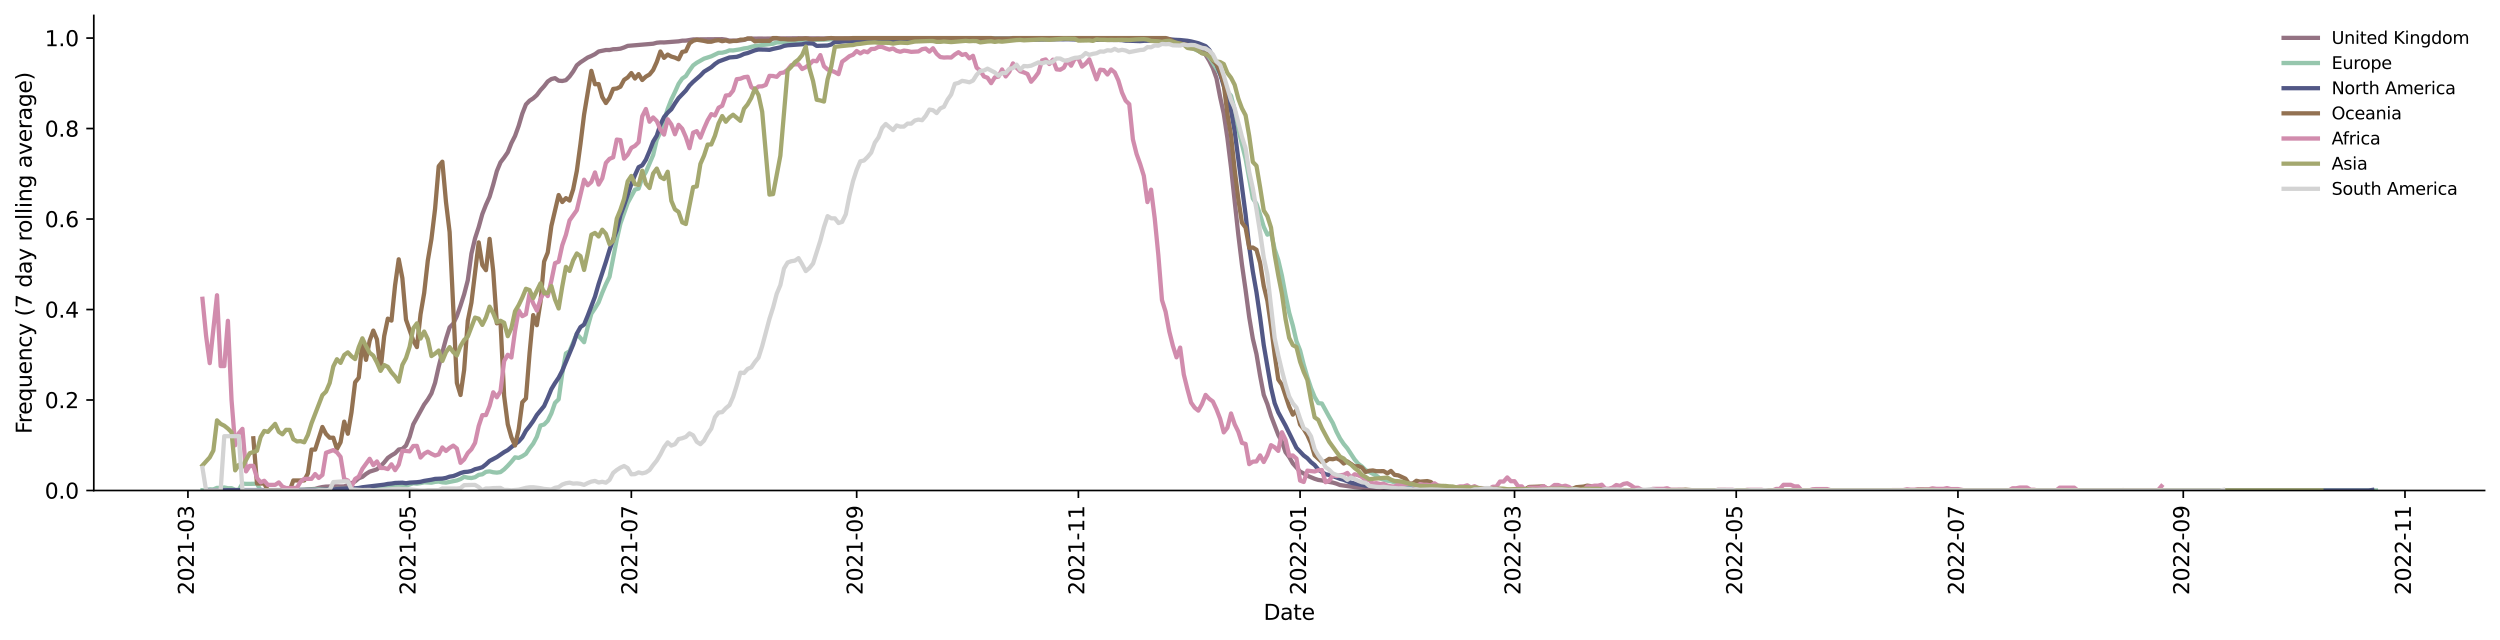 <?xml version="1.0" encoding="utf-8" standalone="no"?>
<!DOCTYPE svg PUBLIC "-//W3C//DTD SVG 1.1//EN"
  "http://www.w3.org/Graphics/SVG/1.1/DTD/svg11.dtd">
<svg xmlns:xlink="http://www.w3.org/1999/xlink" width="1166.981pt" height="298.621pt" viewBox="0 0 1166.981 298.621" xmlns="http://www.w3.org/2000/svg" version="1.1">
 <defs>
  <style type="text/css">*{stroke-linejoin: round; stroke-linecap: butt}</style>
 </defs>
 <g id="figure_1">
  <g id="patch_1">
   <path d="M 0 298.621 
L 1166.981 298.621 
L 1166.981 0 
L 0 0 
z
" style="fill: #ffffff"/>
  </g>
  <g id="axes_1">
   <g id="patch_2">
    <path d="M 43.781 228.96 
L 1159.781 228.96 
L 1159.781 7.2 
L 43.781 7.2 
z
" style="fill: #ffffff"/>
   </g>
   <g id="matplotlib.axis_1">
    <g id="xtick_1">
     <g id="line2d_1">
      <defs>
       <path id="m929f5a2d7a" d="M 0 0 
L 0 3.5 
" style="stroke: #000000; stroke-width: 0.8"/>
      </defs>
      <g>
       <use xlink:href="#m929f5a2d7a" x="87.722" y="228.96" style="stroke: #000000; stroke-width: 0.8"/>
      </g>
     </g>
     <g id="text_1">
      <!-- 2021-03 -->
      <g transform="translate(90.482 277.743)rotate(-90)scale(0.1 -0.1)">
       <defs>
        <path id="DejaVuSans-32" d="M 1228 531 
L 3431 531 
L 3431 0 
L 469 0 
L 469 531 
Q 828 903 1448 1529 
Q 2069 2156 2228 2338 
Q 2531 2678 2651 2914 
Q 2772 3150 2772 3378 
Q 2772 3750 2511 3984 
Q 2250 4219 1831 4219 
Q 1534 4219 1204 4116 
Q 875 4013 500 3803 
L 500 4441 
Q 881 4594 1212 4672 
Q 1544 4750 1819 4750 
Q 2544 4750 2975 4387 
Q 3406 4025 3406 3419 
Q 3406 3131 3298 2873 
Q 3191 2616 2906 2266 
Q 2828 2175 2409 1742 
Q 1991 1309 1228 531 
z
" transform="scale(0.016)"/>
        <path id="DejaVuSans-30" d="M 2034 4250 
Q 1547 4250 1301 3770 
Q 1056 3291 1056 2328 
Q 1056 1369 1301 889 
Q 1547 409 2034 409 
Q 2525 409 2770 889 
Q 3016 1369 3016 2328 
Q 3016 3291 2770 3770 
Q 2525 4250 2034 4250 
z
M 2034 4750 
Q 2819 4750 3233 4129 
Q 3647 3509 3647 2328 
Q 3647 1150 3233 529 
Q 2819 -91 2034 -91 
Q 1250 -91 836 529 
Q 422 1150 422 2328 
Q 422 3509 836 4129 
Q 1250 4750 2034 4750 
z
" transform="scale(0.016)"/>
        <path id="DejaVuSans-31" d="M 794 531 
L 1825 531 
L 1825 4091 
L 703 3866 
L 703 4441 
L 1819 4666 
L 2450 4666 
L 2450 531 
L 3481 531 
L 3481 0 
L 794 0 
L 794 531 
z
" transform="scale(0.016)"/>
        <path id="DejaVuSans-2d" d="M 313 2009 
L 1997 2009 
L 1997 1497 
L 313 1497 
L 313 2009 
z
" transform="scale(0.016)"/>
        <path id="DejaVuSans-33" d="M 2597 2516 
Q 3050 2419 3304 2112 
Q 3559 1806 3559 1356 
Q 3559 666 3084 287 
Q 2609 -91 1734 -91 
Q 1441 -91 1130 -33 
Q 819 25 488 141 
L 488 750 
Q 750 597 1062 519 
Q 1375 441 1716 441 
Q 2309 441 2620 675 
Q 2931 909 2931 1356 
Q 2931 1769 2642 2001 
Q 2353 2234 1838 2234 
L 1294 2234 
L 1294 2753 
L 1863 2753 
Q 2328 2753 2575 2939 
Q 2822 3125 2822 3475 
Q 2822 3834 2567 4026 
Q 2313 4219 1838 4219 
Q 1578 4219 1281 4162 
Q 984 4106 628 3988 
L 628 4550 
Q 988 4650 1302 4700 
Q 1616 4750 1894 4750 
Q 2613 4750 3031 4423 
Q 3450 4097 3450 3541 
Q 3450 3153 3228 2886 
Q 3006 2619 2597 2516 
z
" transform="scale(0.016)"/>
       </defs>
       <use xlink:href="#DejaVuSans-32"/>
       <use xlink:href="#DejaVuSans-30" x="63.623"/>
       <use xlink:href="#DejaVuSans-32" x="127.246"/>
       <use xlink:href="#DejaVuSans-31" x="190.869"/>
       <use xlink:href="#DejaVuSans-2d" x="254.492"/>
       <use xlink:href="#DejaVuSans-30" x="290.576"/>
       <use xlink:href="#DejaVuSans-33" x="354.199"/>
      </g>
     </g>
    </g>
    <g id="xtick_2">
     <g id="line2d_2">
      <g>
       <use xlink:href="#m929f5a2d7a" x="191.213" y="228.96" style="stroke: #000000; stroke-width: 0.8"/>
      </g>
     </g>
     <g id="text_2">
      <!-- 2021-05 -->
      <g transform="translate(193.972 277.743)rotate(-90)scale(0.1 -0.1)">
       <defs>
        <path id="DejaVuSans-35" d="M 691 4666 
L 3169 4666 
L 3169 4134 
L 1269 4134 
L 1269 2991 
Q 1406 3038 1543 3061 
Q 1681 3084 1819 3084 
Q 2600 3084 3056 2656 
Q 3513 2228 3513 1497 
Q 3513 744 3044 326 
Q 2575 -91 1722 -91 
Q 1428 -91 1123 -41 
Q 819 9 494 109 
L 494 744 
Q 775 591 1075 516 
Q 1375 441 1709 441 
Q 2250 441 2565 725 
Q 2881 1009 2881 1497 
Q 2881 1984 2565 2268 
Q 2250 2553 1709 2553 
Q 1456 2553 1204 2497 
Q 953 2441 691 2322 
L 691 4666 
z
" transform="scale(0.016)"/>
       </defs>
       <use xlink:href="#DejaVuSans-32"/>
       <use xlink:href="#DejaVuSans-30" x="63.623"/>
       <use xlink:href="#DejaVuSans-32" x="127.246"/>
       <use xlink:href="#DejaVuSans-31" x="190.869"/>
       <use xlink:href="#DejaVuSans-2d" x="254.492"/>
       <use xlink:href="#DejaVuSans-30" x="290.576"/>
       <use xlink:href="#DejaVuSans-35" x="354.199"/>
      </g>
     </g>
    </g>
    <g id="xtick_3">
     <g id="line2d_3">
      <g>
       <use xlink:href="#m929f5a2d7a" x="294.703" y="228.96" style="stroke: #000000; stroke-width: 0.8"/>
      </g>
     </g>
     <g id="text_3">
      <!-- 2021-07 -->
      <g transform="translate(297.462 277.743)rotate(-90)scale(0.1 -0.1)">
       <defs>
        <path id="DejaVuSans-37" d="M 525 4666 
L 3525 4666 
L 3525 4397 
L 1831 0 
L 1172 0 
L 2766 4134 
L 525 4134 
L 525 4666 
z
" transform="scale(0.016)"/>
       </defs>
       <use xlink:href="#DejaVuSans-32"/>
       <use xlink:href="#DejaVuSans-30" x="63.623"/>
       <use xlink:href="#DejaVuSans-32" x="127.246"/>
       <use xlink:href="#DejaVuSans-31" x="190.869"/>
       <use xlink:href="#DejaVuSans-2d" x="254.492"/>
       <use xlink:href="#DejaVuSans-30" x="290.576"/>
       <use xlink:href="#DejaVuSans-37" x="354.199"/>
      </g>
     </g>
    </g>
    <g id="xtick_4">
     <g id="line2d_4">
      <g>
       <use xlink:href="#m929f5a2d7a" x="399.89" y="228.96" style="stroke: #000000; stroke-width: 0.8"/>
      </g>
     </g>
     <g id="text_4">
      <!-- 2021-09 -->
      <g transform="translate(402.649 277.743)rotate(-90)scale(0.1 -0.1)">
       <defs>
        <path id="DejaVuSans-39" d="M 703 97 
L 703 672 
Q 941 559 1184 500 
Q 1428 441 1663 441 
Q 2288 441 2617 861 
Q 2947 1281 2994 2138 
Q 2813 1869 2534 1725 
Q 2256 1581 1919 1581 
Q 1219 1581 811 2004 
Q 403 2428 403 3163 
Q 403 3881 828 4315 
Q 1253 4750 1959 4750 
Q 2769 4750 3195 4129 
Q 3622 3509 3622 2328 
Q 3622 1225 3098 567 
Q 2575 -91 1691 -91 
Q 1453 -91 1209 -44 
Q 966 3 703 97 
z
M 1959 2075 
Q 2384 2075 2632 2365 
Q 2881 2656 2881 3163 
Q 2881 3666 2632 3958 
Q 2384 4250 1959 4250 
Q 1534 4250 1286 3958 
Q 1038 3666 1038 3163 
Q 1038 2656 1286 2365 
Q 1534 2075 1959 2075 
z
" transform="scale(0.016)"/>
       </defs>
       <use xlink:href="#DejaVuSans-32"/>
       <use xlink:href="#DejaVuSans-30" x="63.623"/>
       <use xlink:href="#DejaVuSans-32" x="127.246"/>
       <use xlink:href="#DejaVuSans-31" x="190.869"/>
       <use xlink:href="#DejaVuSans-2d" x="254.492"/>
       <use xlink:href="#DejaVuSans-30" x="290.576"/>
       <use xlink:href="#DejaVuSans-39" x="354.199"/>
      </g>
     </g>
    </g>
    <g id="xtick_5">
     <g id="line2d_5">
      <g>
       <use xlink:href="#m929f5a2d7a" x="503.381" y="228.96" style="stroke: #000000; stroke-width: 0.8"/>
      </g>
     </g>
     <g id="text_5">
      <!-- 2021-11 -->
      <g transform="translate(506.14 277.743)rotate(-90)scale(0.1 -0.1)">
       <use xlink:href="#DejaVuSans-32"/>
       <use xlink:href="#DejaVuSans-30" x="63.623"/>
       <use xlink:href="#DejaVuSans-32" x="127.246"/>
       <use xlink:href="#DejaVuSans-31" x="190.869"/>
       <use xlink:href="#DejaVuSans-2d" x="254.492"/>
       <use xlink:href="#DejaVuSans-31" x="290.576"/>
       <use xlink:href="#DejaVuSans-31" x="354.199"/>
      </g>
     </g>
    </g>
    <g id="xtick_6">
     <g id="line2d_6">
      <g>
       <use xlink:href="#m929f5a2d7a" x="606.871" y="228.96" style="stroke: #000000; stroke-width: 0.8"/>
      </g>
     </g>
     <g id="text_6">
      <!-- 2022-01 -->
      <g transform="translate(609.63 277.743)rotate(-90)scale(0.1 -0.1)">
       <use xlink:href="#DejaVuSans-32"/>
       <use xlink:href="#DejaVuSans-30" x="63.623"/>
       <use xlink:href="#DejaVuSans-32" x="127.246"/>
       <use xlink:href="#DejaVuSans-32" x="190.869"/>
       <use xlink:href="#DejaVuSans-2d" x="254.492"/>
       <use xlink:href="#DejaVuSans-30" x="290.576"/>
       <use xlink:href="#DejaVuSans-31" x="354.199"/>
      </g>
     </g>
    </g>
    <g id="xtick_7">
     <g id="line2d_7">
      <g>
       <use xlink:href="#m929f5a2d7a" x="706.968" y="228.96" style="stroke: #000000; stroke-width: 0.8"/>
      </g>
     </g>
     <g id="text_7">
      <!-- 2022-03 -->
      <g transform="translate(709.728 277.743)rotate(-90)scale(0.1 -0.1)">
       <use xlink:href="#DejaVuSans-32"/>
       <use xlink:href="#DejaVuSans-30" x="63.623"/>
       <use xlink:href="#DejaVuSans-32" x="127.246"/>
       <use xlink:href="#DejaVuSans-32" x="190.869"/>
       <use xlink:href="#DejaVuSans-2d" x="254.492"/>
       <use xlink:href="#DejaVuSans-30" x="290.576"/>
       <use xlink:href="#DejaVuSans-33" x="354.199"/>
      </g>
     </g>
    </g>
    <g id="xtick_8">
     <g id="line2d_8">
      <g>
       <use xlink:href="#m929f5a2d7a" x="810.459" y="228.96" style="stroke: #000000; stroke-width: 0.8"/>
      </g>
     </g>
     <g id="text_8">
      <!-- 2022-05 -->
      <g transform="translate(813.218 277.743)rotate(-90)scale(0.1 -0.1)">
       <use xlink:href="#DejaVuSans-32"/>
       <use xlink:href="#DejaVuSans-30" x="63.623"/>
       <use xlink:href="#DejaVuSans-32" x="127.246"/>
       <use xlink:href="#DejaVuSans-32" x="190.869"/>
       <use xlink:href="#DejaVuSans-2d" x="254.492"/>
       <use xlink:href="#DejaVuSans-30" x="290.576"/>
       <use xlink:href="#DejaVuSans-35" x="354.199"/>
      </g>
     </g>
    </g>
    <g id="xtick_9">
     <g id="line2d_9">
      <g>
       <use xlink:href="#m929f5a2d7a" x="913.949" y="228.96" style="stroke: #000000; stroke-width: 0.8"/>
      </g>
     </g>
     <g id="text_9">
      <!-- 2022-07 -->
      <g transform="translate(916.708 277.743)rotate(-90)scale(0.1 -0.1)">
       <use xlink:href="#DejaVuSans-32"/>
       <use xlink:href="#DejaVuSans-30" x="63.623"/>
       <use xlink:href="#DejaVuSans-32" x="127.246"/>
       <use xlink:href="#DejaVuSans-32" x="190.869"/>
       <use xlink:href="#DejaVuSans-2d" x="254.492"/>
       <use xlink:href="#DejaVuSans-30" x="290.576"/>
       <use xlink:href="#DejaVuSans-37" x="354.199"/>
      </g>
     </g>
    </g>
    <g id="xtick_10">
     <g id="line2d_10">
      <g>
       <use xlink:href="#m929f5a2d7a" x="1019.136" y="228.96" style="stroke: #000000; stroke-width: 0.8"/>
      </g>
     </g>
     <g id="text_10">
      <!-- 2022-09 -->
      <g transform="translate(1021.895 277.743)rotate(-90)scale(0.1 -0.1)">
       <use xlink:href="#DejaVuSans-32"/>
       <use xlink:href="#DejaVuSans-30" x="63.623"/>
       <use xlink:href="#DejaVuSans-32" x="127.246"/>
       <use xlink:href="#DejaVuSans-32" x="190.869"/>
       <use xlink:href="#DejaVuSans-2d" x="254.492"/>
       <use xlink:href="#DejaVuSans-30" x="290.576"/>
       <use xlink:href="#DejaVuSans-39" x="354.199"/>
      </g>
     </g>
    </g>
    <g id="xtick_11">
     <g id="line2d_11">
      <g>
       <use xlink:href="#m929f5a2d7a" x="1122.626" y="228.96" style="stroke: #000000; stroke-width: 0.8"/>
      </g>
     </g>
     <g id="text_11">
      <!-- 2022-11 -->
      <g transform="translate(1125.386 277.743)rotate(-90)scale(0.1 -0.1)">
       <use xlink:href="#DejaVuSans-32"/>
       <use xlink:href="#DejaVuSans-30" x="63.623"/>
       <use xlink:href="#DejaVuSans-32" x="127.246"/>
       <use xlink:href="#DejaVuSans-32" x="190.869"/>
       <use xlink:href="#DejaVuSans-2d" x="254.492"/>
       <use xlink:href="#DejaVuSans-31" x="290.576"/>
       <use xlink:href="#DejaVuSans-31" x="354.199"/>
      </g>
     </g>
    </g>
    <g id="text_12">
     <!-- Date -->
     <g transform="translate(589.83 289.341)scale(0.1 -0.1)">
      <defs>
       <path id="DejaVuSans-44" d="M 1259 4147 
L 1259 519 
L 2022 519 
Q 2988 519 3436 956 
Q 3884 1394 3884 2338 
Q 3884 3275 3436 3711 
Q 2988 4147 2022 4147 
L 1259 4147 
z
M 628 4666 
L 1925 4666 
Q 3281 4666 3915 4102 
Q 4550 3538 4550 2338 
Q 4550 1131 3912 565 
Q 3275 0 1925 0 
L 628 0 
L 628 4666 
z
" transform="scale(0.016)"/>
       <path id="DejaVuSans-61" d="M 2194 1759 
Q 1497 1759 1228 1600 
Q 959 1441 959 1056 
Q 959 750 1161 570 
Q 1363 391 1709 391 
Q 2188 391 2477 730 
Q 2766 1069 2766 1631 
L 2766 1759 
L 2194 1759 
z
M 3341 1997 
L 3341 0 
L 2766 0 
L 2766 531 
Q 2569 213 2275 61 
Q 1981 -91 1556 -91 
Q 1019 -91 701 211 
Q 384 513 384 1019 
Q 384 1609 779 1909 
Q 1175 2209 1959 2209 
L 2766 2209 
L 2766 2266 
Q 2766 2663 2505 2880 
Q 2244 3097 1772 3097 
Q 1472 3097 1187 3025 
Q 903 2953 641 2809 
L 641 3341 
Q 956 3463 1253 3523 
Q 1550 3584 1831 3584 
Q 2591 3584 2966 3190 
Q 3341 2797 3341 1997 
z
" transform="scale(0.016)"/>
       <path id="DejaVuSans-74" d="M 1172 4494 
L 1172 3500 
L 2356 3500 
L 2356 3053 
L 1172 3053 
L 1172 1153 
Q 1172 725 1289 603 
Q 1406 481 1766 481 
L 2356 481 
L 2356 0 
L 1766 0 
Q 1100 0 847 248 
Q 594 497 594 1153 
L 594 3053 
L 172 3053 
L 172 3500 
L 594 3500 
L 594 4494 
L 1172 4494 
z
" transform="scale(0.016)"/>
       <path id="DejaVuSans-65" d="M 3597 1894 
L 3597 1613 
L 953 1613 
Q 991 1019 1311 708 
Q 1631 397 2203 397 
Q 2534 397 2845 478 
Q 3156 559 3463 722 
L 3463 178 
Q 3153 47 2828 -22 
Q 2503 -91 2169 -91 
Q 1331 -91 842 396 
Q 353 884 353 1716 
Q 353 2575 817 3079 
Q 1281 3584 2069 3584 
Q 2775 3584 3186 3129 
Q 3597 2675 3597 1894 
z
M 3022 2063 
Q 3016 2534 2758 2815 
Q 2500 3097 2075 3097 
Q 1594 3097 1305 2825 
Q 1016 2553 972 2059 
L 3022 2063 
z
" transform="scale(0.016)"/>
      </defs>
      <use xlink:href="#DejaVuSans-44"/>
      <use xlink:href="#DejaVuSans-61" x="77.002"/>
      <use xlink:href="#DejaVuSans-74" x="138.281"/>
      <use xlink:href="#DejaVuSans-65" x="177.49"/>
     </g>
    </g>
   </g>
   <g id="matplotlib.axis_2">
    <g id="ytick_1">
     <g id="line2d_12">
      <defs>
       <path id="m7beb628360" d="M 0 0 
L -3.5 0 
" style="stroke: #000000; stroke-width: 0.8"/>
      </defs>
      <g>
       <use xlink:href="#m7beb628360" x="43.781" y="228.96" style="stroke: #000000; stroke-width: 0.8"/>
      </g>
     </g>
     <g id="text_13">
      <!-- 0.0 -->
      <g transform="translate(20.878 232.759)scale(0.1 -0.1)">
       <defs>
        <path id="DejaVuSans-2e" d="M 684 794 
L 1344 794 
L 1344 0 
L 684 0 
L 684 794 
z
" transform="scale(0.016)"/>
       </defs>
       <use xlink:href="#DejaVuSans-30"/>
       <use xlink:href="#DejaVuSans-2e" x="63.623"/>
       <use xlink:href="#DejaVuSans-30" x="95.41"/>
      </g>
     </g>
    </g>
    <g id="ytick_2">
     <g id="line2d_13">
      <g>
       <use xlink:href="#m7beb628360" x="43.781" y="186.72" style="stroke: #000000; stroke-width: 0.8"/>
      </g>
     </g>
     <g id="text_14">
      <!-- 0.2 -->
      <g transform="translate(20.878 190.519)scale(0.1 -0.1)">
       <use xlink:href="#DejaVuSans-30"/>
       <use xlink:href="#DejaVuSans-2e" x="63.623"/>
       <use xlink:href="#DejaVuSans-32" x="95.41"/>
      </g>
     </g>
    </g>
    <g id="ytick_3">
     <g id="line2d_14">
      <g>
       <use xlink:href="#m7beb628360" x="43.781" y="144.48" style="stroke: #000000; stroke-width: 0.8"/>
      </g>
     </g>
     <g id="text_15">
      <!-- 0.4 -->
      <g transform="translate(20.878 148.279)scale(0.1 -0.1)">
       <defs>
        <path id="DejaVuSans-34" d="M 2419 4116 
L 825 1625 
L 2419 1625 
L 2419 4116 
z
M 2253 4666 
L 3047 4666 
L 3047 1625 
L 3713 1625 
L 3713 1100 
L 3047 1100 
L 3047 0 
L 2419 0 
L 2419 1100 
L 313 1100 
L 313 1709 
L 2253 4666 
z
" transform="scale(0.016)"/>
       </defs>
       <use xlink:href="#DejaVuSans-30"/>
       <use xlink:href="#DejaVuSans-2e" x="63.623"/>
       <use xlink:href="#DejaVuSans-34" x="95.41"/>
      </g>
     </g>
    </g>
    <g id="ytick_4">
     <g id="line2d_15">
      <g>
       <use xlink:href="#m7beb628360" x="43.781" y="102.24" style="stroke: #000000; stroke-width: 0.8"/>
      </g>
     </g>
     <g id="text_16">
      <!-- 0.6 -->
      <g transform="translate(20.878 106.039)scale(0.1 -0.1)">
       <defs>
        <path id="DejaVuSans-36" d="M 2113 2584 
Q 1688 2584 1439 2293 
Q 1191 2003 1191 1497 
Q 1191 994 1439 701 
Q 1688 409 2113 409 
Q 2538 409 2786 701 
Q 3034 994 3034 1497 
Q 3034 2003 2786 2293 
Q 2538 2584 2113 2584 
z
M 3366 4563 
L 3366 3988 
Q 3128 4100 2886 4159 
Q 2644 4219 2406 4219 
Q 1781 4219 1451 3797 
Q 1122 3375 1075 2522 
Q 1259 2794 1537 2939 
Q 1816 3084 2150 3084 
Q 2853 3084 3261 2657 
Q 3669 2231 3669 1497 
Q 3669 778 3244 343 
Q 2819 -91 2113 -91 
Q 1303 -91 875 529 
Q 447 1150 447 2328 
Q 447 3434 972 4092 
Q 1497 4750 2381 4750 
Q 2619 4750 2861 4703 
Q 3103 4656 3366 4563 
z
" transform="scale(0.016)"/>
       </defs>
       <use xlink:href="#DejaVuSans-30"/>
       <use xlink:href="#DejaVuSans-2e" x="63.623"/>
       <use xlink:href="#DejaVuSans-36" x="95.41"/>
      </g>
     </g>
    </g>
    <g id="ytick_5">
     <g id="line2d_16">
      <g>
       <use xlink:href="#m7beb628360" x="43.781" y="60" style="stroke: #000000; stroke-width: 0.8"/>
      </g>
     </g>
     <g id="text_17">
      <!-- 0.8 -->
      <g transform="translate(20.878 63.799)scale(0.1 -0.1)">
       <defs>
        <path id="DejaVuSans-38" d="M 2034 2216 
Q 1584 2216 1326 1975 
Q 1069 1734 1069 1313 
Q 1069 891 1326 650 
Q 1584 409 2034 409 
Q 2484 409 2743 651 
Q 3003 894 3003 1313 
Q 3003 1734 2745 1975 
Q 2488 2216 2034 2216 
z
M 1403 2484 
Q 997 2584 770 2862 
Q 544 3141 544 3541 
Q 544 4100 942 4425 
Q 1341 4750 2034 4750 
Q 2731 4750 3128 4425 
Q 3525 4100 3525 3541 
Q 3525 3141 3298 2862 
Q 3072 2584 2669 2484 
Q 3125 2378 3379 2068 
Q 3634 1759 3634 1313 
Q 3634 634 3220 271 
Q 2806 -91 2034 -91 
Q 1263 -91 848 271 
Q 434 634 434 1313 
Q 434 1759 690 2068 
Q 947 2378 1403 2484 
z
M 1172 3481 
Q 1172 3119 1398 2916 
Q 1625 2713 2034 2713 
Q 2441 2713 2670 2916 
Q 2900 3119 2900 3481 
Q 2900 3844 2670 4047 
Q 2441 4250 2034 4250 
Q 1625 4250 1398 4047 
Q 1172 3844 1172 3481 
z
" transform="scale(0.016)"/>
       </defs>
       <use xlink:href="#DejaVuSans-30"/>
       <use xlink:href="#DejaVuSans-2e" x="63.623"/>
       <use xlink:href="#DejaVuSans-38" x="95.41"/>
      </g>
     </g>
    </g>
    <g id="ytick_6">
     <g id="line2d_17">
      <g>
       <use xlink:href="#m7beb628360" x="43.781" y="17.76" style="stroke: #000000; stroke-width: 0.8"/>
      </g>
     </g>
     <g id="text_18">
      <!-- 1.0 -->
      <g transform="translate(20.878 21.559)scale(0.1 -0.1)">
       <use xlink:href="#DejaVuSans-31"/>
       <use xlink:href="#DejaVuSans-2e" x="63.623"/>
       <use xlink:href="#DejaVuSans-30" x="95.41"/>
      </g>
     </g>
    </g>
    <g id="text_19">
     <!-- Frequency (7 day rolling average) -->
     <g transform="translate(14.798 202.529)rotate(-90)scale(0.1 -0.1)">
      <defs>
       <path id="DejaVuSans-46" d="M 628 4666 
L 3309 4666 
L 3309 4134 
L 1259 4134 
L 1259 2759 
L 3109 2759 
L 3109 2228 
L 1259 2228 
L 1259 0 
L 628 0 
L 628 4666 
z
" transform="scale(0.016)"/>
       <path id="DejaVuSans-72" d="M 2631 2963 
Q 2534 3019 2420 3045 
Q 2306 3072 2169 3072 
Q 1681 3072 1420 2755 
Q 1159 2438 1159 1844 
L 1159 0 
L 581 0 
L 581 3500 
L 1159 3500 
L 1159 2956 
Q 1341 3275 1631 3429 
Q 1922 3584 2338 3584 
Q 2397 3584 2469 3576 
Q 2541 3569 2628 3553 
L 2631 2963 
z
" transform="scale(0.016)"/>
       <path id="DejaVuSans-71" d="M 947 1747 
Q 947 1113 1208 752 
Q 1469 391 1925 391 
Q 2381 391 2643 752 
Q 2906 1113 2906 1747 
Q 2906 2381 2643 2742 
Q 2381 3103 1925 3103 
Q 1469 3103 1208 2742 
Q 947 2381 947 1747 
z
M 2906 525 
Q 2725 213 2448 61 
Q 2172 -91 1784 -91 
Q 1150 -91 751 415 
Q 353 922 353 1747 
Q 353 2572 751 3078 
Q 1150 3584 1784 3584 
Q 2172 3584 2448 3432 
Q 2725 3281 2906 2969 
L 2906 3500 
L 3481 3500 
L 3481 -1331 
L 2906 -1331 
L 2906 525 
z
" transform="scale(0.016)"/>
       <path id="DejaVuSans-75" d="M 544 1381 
L 544 3500 
L 1119 3500 
L 1119 1403 
Q 1119 906 1312 657 
Q 1506 409 1894 409 
Q 2359 409 2629 706 
Q 2900 1003 2900 1516 
L 2900 3500 
L 3475 3500 
L 3475 0 
L 2900 0 
L 2900 538 
Q 2691 219 2414 64 
Q 2138 -91 1772 -91 
Q 1169 -91 856 284 
Q 544 659 544 1381 
z
M 1991 3584 
L 1991 3584 
z
" transform="scale(0.016)"/>
       <path id="DejaVuSans-6e" d="M 3513 2113 
L 3513 0 
L 2938 0 
L 2938 2094 
Q 2938 2591 2744 2837 
Q 2550 3084 2163 3084 
Q 1697 3084 1428 2787 
Q 1159 2491 1159 1978 
L 1159 0 
L 581 0 
L 581 3500 
L 1159 3500 
L 1159 2956 
Q 1366 3272 1645 3428 
Q 1925 3584 2291 3584 
Q 2894 3584 3203 3211 
Q 3513 2838 3513 2113 
z
" transform="scale(0.016)"/>
       <path id="DejaVuSans-63" d="M 3122 3366 
L 3122 2828 
Q 2878 2963 2633 3030 
Q 2388 3097 2138 3097 
Q 1578 3097 1268 2742 
Q 959 2388 959 1747 
Q 959 1106 1268 751 
Q 1578 397 2138 397 
Q 2388 397 2633 464 
Q 2878 531 3122 666 
L 3122 134 
Q 2881 22 2623 -34 
Q 2366 -91 2075 -91 
Q 1284 -91 818 406 
Q 353 903 353 1747 
Q 353 2603 823 3093 
Q 1294 3584 2113 3584 
Q 2378 3584 2631 3529 
Q 2884 3475 3122 3366 
z
" transform="scale(0.016)"/>
       <path id="DejaVuSans-79" d="M 2059 -325 
Q 1816 -950 1584 -1140 
Q 1353 -1331 966 -1331 
L 506 -1331 
L 506 -850 
L 844 -850 
Q 1081 -850 1212 -737 
Q 1344 -625 1503 -206 
L 1606 56 
L 191 3500 
L 800 3500 
L 1894 763 
L 2988 3500 
L 3597 3500 
L 2059 -325 
z
" transform="scale(0.016)"/>
       <path id="DejaVuSans-20" transform="scale(0.016)"/>
       <path id="DejaVuSans-28" d="M 1984 4856 
Q 1566 4138 1362 3434 
Q 1159 2731 1159 2009 
Q 1159 1288 1364 580 
Q 1569 -128 1984 -844 
L 1484 -844 
Q 1016 -109 783 600 
Q 550 1309 550 2009 
Q 550 2706 781 3412 
Q 1013 4119 1484 4856 
L 1984 4856 
z
" transform="scale(0.016)"/>
       <path id="DejaVuSans-64" d="M 2906 2969 
L 2906 4863 
L 3481 4863 
L 3481 0 
L 2906 0 
L 2906 525 
Q 2725 213 2448 61 
Q 2172 -91 1784 -91 
Q 1150 -91 751 415 
Q 353 922 353 1747 
Q 353 2572 751 3078 
Q 1150 3584 1784 3584 
Q 2172 3584 2448 3432 
Q 2725 3281 2906 2969 
z
M 947 1747 
Q 947 1113 1208 752 
Q 1469 391 1925 391 
Q 2381 391 2643 752 
Q 2906 1113 2906 1747 
Q 2906 2381 2643 2742 
Q 2381 3103 1925 3103 
Q 1469 3103 1208 2742 
Q 947 2381 947 1747 
z
" transform="scale(0.016)"/>
       <path id="DejaVuSans-6f" d="M 1959 3097 
Q 1497 3097 1228 2736 
Q 959 2375 959 1747 
Q 959 1119 1226 758 
Q 1494 397 1959 397 
Q 2419 397 2687 759 
Q 2956 1122 2956 1747 
Q 2956 2369 2687 2733 
Q 2419 3097 1959 3097 
z
M 1959 3584 
Q 2709 3584 3137 3096 
Q 3566 2609 3566 1747 
Q 3566 888 3137 398 
Q 2709 -91 1959 -91 
Q 1206 -91 779 398 
Q 353 888 353 1747 
Q 353 2609 779 3096 
Q 1206 3584 1959 3584 
z
" transform="scale(0.016)"/>
       <path id="DejaVuSans-6c" d="M 603 4863 
L 1178 4863 
L 1178 0 
L 603 0 
L 603 4863 
z
" transform="scale(0.016)"/>
       <path id="DejaVuSans-69" d="M 603 3500 
L 1178 3500 
L 1178 0 
L 603 0 
L 603 3500 
z
M 603 4863 
L 1178 4863 
L 1178 4134 
L 603 4134 
L 603 4863 
z
" transform="scale(0.016)"/>
       <path id="DejaVuSans-67" d="M 2906 1791 
Q 2906 2416 2648 2759 
Q 2391 3103 1925 3103 
Q 1463 3103 1205 2759 
Q 947 2416 947 1791 
Q 947 1169 1205 825 
Q 1463 481 1925 481 
Q 2391 481 2648 825 
Q 2906 1169 2906 1791 
z
M 3481 434 
Q 3481 -459 3084 -895 
Q 2688 -1331 1869 -1331 
Q 1566 -1331 1297 -1286 
Q 1028 -1241 775 -1147 
L 775 -588 
Q 1028 -725 1275 -790 
Q 1522 -856 1778 -856 
Q 2344 -856 2625 -561 
Q 2906 -266 2906 331 
L 2906 616 
Q 2728 306 2450 153 
Q 2172 0 1784 0 
Q 1141 0 747 490 
Q 353 981 353 1791 
Q 353 2603 747 3093 
Q 1141 3584 1784 3584 
Q 2172 3584 2450 3431 
Q 2728 3278 2906 2969 
L 2906 3500 
L 3481 3500 
L 3481 434 
z
" transform="scale(0.016)"/>
       <path id="DejaVuSans-76" d="M 191 3500 
L 800 3500 
L 1894 563 
L 2988 3500 
L 3597 3500 
L 2284 0 
L 1503 0 
L 191 3500 
z
" transform="scale(0.016)"/>
       <path id="DejaVuSans-29" d="M 513 4856 
L 1013 4856 
Q 1481 4119 1714 3412 
Q 1947 2706 1947 2009 
Q 1947 1309 1714 600 
Q 1481 -109 1013 -844 
L 513 -844 
Q 928 -128 1133 580 
Q 1338 1288 1338 2009 
Q 1338 2731 1133 3434 
Q 928 4138 513 4856 
z
" transform="scale(0.016)"/>
      </defs>
      <use xlink:href="#DejaVuSans-46"/>
      <use xlink:href="#DejaVuSans-72" x="50.27"/>
      <use xlink:href="#DejaVuSans-65" x="89.133"/>
      <use xlink:href="#DejaVuSans-71" x="150.656"/>
      <use xlink:href="#DejaVuSans-75" x="214.133"/>
      <use xlink:href="#DejaVuSans-65" x="277.512"/>
      <use xlink:href="#DejaVuSans-6e" x="339.035"/>
      <use xlink:href="#DejaVuSans-63" x="402.414"/>
      <use xlink:href="#DejaVuSans-79" x="457.395"/>
      <use xlink:href="#DejaVuSans-20" x="516.574"/>
      <use xlink:href="#DejaVuSans-28" x="548.361"/>
      <use xlink:href="#DejaVuSans-37" x="587.375"/>
      <use xlink:href="#DejaVuSans-20" x="650.998"/>
      <use xlink:href="#DejaVuSans-64" x="682.785"/>
      <use xlink:href="#DejaVuSans-61" x="746.262"/>
      <use xlink:href="#DejaVuSans-79" x="807.541"/>
      <use xlink:href="#DejaVuSans-20" x="866.721"/>
      <use xlink:href="#DejaVuSans-72" x="898.508"/>
      <use xlink:href="#DejaVuSans-6f" x="937.371"/>
      <use xlink:href="#DejaVuSans-6c" x="998.553"/>
      <use xlink:href="#DejaVuSans-6c" x="1026.336"/>
      <use xlink:href="#DejaVuSans-69" x="1054.119"/>
      <use xlink:href="#DejaVuSans-6e" x="1081.902"/>
      <use xlink:href="#DejaVuSans-67" x="1145.281"/>
      <use xlink:href="#DejaVuSans-20" x="1208.758"/>
      <use xlink:href="#DejaVuSans-61" x="1240.545"/>
      <use xlink:href="#DejaVuSans-76" x="1301.824"/>
      <use xlink:href="#DejaVuSans-65" x="1361.004"/>
      <use xlink:href="#DejaVuSans-72" x="1422.527"/>
      <use xlink:href="#DejaVuSans-61" x="1463.641"/>
      <use xlink:href="#DejaVuSans-67" x="1524.92"/>
      <use xlink:href="#DejaVuSans-65" x="1588.396"/>
      <use xlink:href="#DejaVuSans-29" x="1649.92"/>
     </g>
    </g>
   </g>
   <g id="line2d_18">
    <path d="M 108.081 228.909 
L 114.867 228.96 
L 121.654 228.902 
L 136.923 228.818 
L 140.316 228.703 
L 142.012 228.643 
L 143.709 228.441 
L 147.102 228.226 
L 148.799 227.711 
L 150.495 227.352 
L 152.192 227.145 
L 157.281 227.036 
L 158.978 227.1 
L 160.675 227.041 
L 162.371 226.45 
L 165.764 224.708 
L 167.461 223.257 
L 169.157 222.598 
L 170.854 221.237 
L 172.55 220.161 
L 175.944 219.074 
L 177.64 217.614 
L 179.337 215.854 
L 181.033 213.748 
L 182.73 212.565 
L 184.426 211.578 
L 186.123 209.842 
L 187.82 209.556 
L 189.516 207.991 
L 191.213 203.939 
L 192.909 198.077 
L 197.999 188.811 
L 199.696 186.481 
L 201.392 183.643 
L 203.089 178.692 
L 204.785 171.168 
L 206.482 164.447 
L 208.178 158.199 
L 209.875 152.816 
L 211.571 151.1 
L 213.268 147.524 
L 214.965 142.649 
L 216.661 137.367 
L 218.358 130.832 
L 220.054 118.437 
L 221.751 111.258 
L 223.447 106.053 
L 225.144 99.932 
L 226.841 95.603 
L 228.537 91.861 
L 230.234 86.158 
L 231.93 79.865 
L 233.627 75.773 
L 235.323 73.548 
L 237.02 71.076 
L 238.716 66.811 
L 240.413 63.46 
L 242.11 58.773 
L 243.806 53.05 
L 245.503 48.754 
L 247.199 46.993 
L 248.896 45.909 
L 250.592 44.372 
L 252.289 42.102 
L 253.986 40.238 
L 255.682 38.034 
L 257.379 36.897 
L 259.075 36.482 
L 260.772 37.66 
L 262.468 37.803 
L 264.165 37.426 
L 265.862 35.708 
L 267.558 33.371 
L 269.255 30.481 
L 270.951 29.097 
L 274.344 26.848 
L 276.041 26.125 
L 277.737 25.266 
L 279.434 24.043 
L 282.827 23.339 
L 284.524 23.358 
L 286.22 22.978 
L 287.917 22.918 
L 289.613 22.714 
L 291.31 22.149 
L 293.007 21.415 
L 304.882 20.404 
L 306.579 19.953 
L 308.276 19.785 
L 309.972 19.814 
L 316.758 19.293 
L 318.455 18.995 
L 320.152 18.96 
L 323.545 18.409 
L 337.117 18.282 
L 338.814 18.521 
L 340.51 18.967 
L 343.903 18.957 
L 345.6 18.879 
L 347.297 18.617 
L 348.993 18.053 
L 354.083 18 
L 357.476 18.009 
L 372.745 17.849 
L 388.014 17.947 
L 411.766 17.805 
L 420.249 17.81 
L 433.821 17.795 
L 442.304 17.902 
L 445.697 17.811 
L 447.394 17.943 
L 454.18 17.94 
L 455.877 17.801 
L 540.705 17.881 
L 544.098 18.022 
L 545.795 18.213 
L 547.491 18.657 
L 549.188 18.771 
L 552.581 19.308 
L 555.974 20.011 
L 557.671 20.926 
L 561.064 23.462 
L 562.76 25.584 
L 564.457 28.337 
L 566.153 31.734 
L 567.85 36.581 
L 569.547 45.34 
L 571.243 53.036 
L 572.94 64.405 
L 574.636 78.177 
L 578.029 109.535 
L 579.726 123.45 
L 581.422 135.309 
L 583.119 148.016 
L 584.816 158.121 
L 586.512 165.27 
L 588.209 175.436 
L 589.905 184.326 
L 591.602 188.615 
L 593.298 194.124 
L 596.692 203.002 
L 598.388 206.227 
L 600.085 211.056 
L 601.781 213.301 
L 603.478 216.306 
L 606.871 220.125 
L 608.568 221.016 
L 610.264 222.069 
L 613.657 223.483 
L 615.354 224.019 
L 617.05 224.267 
L 620.443 224.974 
L 622.14 225.261 
L 623.837 225.752 
L 625.533 226.419 
L 632.319 227.365 
L 640.802 228.145 
L 644.195 228.299 
L 645.892 228.424 
L 647.588 228.387 
L 650.982 228.542 
L 654.375 228.504 
L 657.768 228.652 
L 673.037 228.875 
L 693.396 228.903 
L 715.451 228.946 
L 988.598 228.853 
L 990.294 228.797 
L 990.294 228.797 
" clip-path="url(#pd3cd0151cd)" style="fill: none; stroke: #947383; stroke-width: 2; stroke-linecap: square"/>
   </g>
   <g id="line2d_19">
    <path d="M 94.509 228.825 
L 96.205 228.922 
L 97.902 228.424 
L 99.598 228.461 
L 101.295 227.723 
L 102.991 227.723 
L 104.688 227.551 
L 106.384 227.892 
L 108.081 227.892 
L 109.778 228.63 
L 111.474 228.63 
L 113.171 225.734 
L 114.867 225.876 
L 119.957 225.825 
L 121.654 228.893 
L 128.44 228.848 
L 131.833 228.717 
L 136.923 228.62 
L 138.619 228.72 
L 142.012 228.6 
L 148.799 228.415 
L 152.192 228.633 
L 153.888 228.443 
L 155.585 228.479 
L 157.281 228.212 
L 160.675 228.181 
L 162.371 228.378 
L 164.068 228.347 
L 165.764 228.624 
L 172.55 228.089 
L 175.944 227.694 
L 177.64 227.641 
L 179.337 227.308 
L 181.033 226.836 
L 184.426 226.853 
L 186.123 226.441 
L 187.82 226.496 
L 189.516 226.713 
L 192.909 225.592 
L 194.606 225.747 
L 196.302 225.509 
L 197.999 225.131 
L 201.392 225.313 
L 203.089 224.941 
L 204.785 224.795 
L 206.482 225.146 
L 208.178 225.29 
L 213.268 224.278 
L 214.965 223.635 
L 216.661 222.579 
L 218.358 222.977 
L 220.054 223.139 
L 221.751 222.754 
L 223.447 221.669 
L 225.144 221.4 
L 226.841 220.255 
L 228.537 220.025 
L 230.234 220.451 
L 231.93 220.623 
L 233.627 220.367 
L 235.323 219.096 
L 237.02 217.412 
L 238.716 215.554 
L 240.413 213.484 
L 242.11 213.759 
L 243.806 212.948 
L 245.503 211.836 
L 247.199 209.306 
L 248.896 207.074 
L 250.592 203.869 
L 252.289 198.633 
L 253.986 198.153 
L 255.682 196.403 
L 257.379 192.958 
L 259.075 188.062 
L 260.772 186.379 
L 262.468 174.291 
L 264.165 164.967 
L 265.862 163.95 
L 269.255 155.828 
L 272.648 159.736 
L 274.344 152.581 
L 276.041 146.426 
L 277.737 143.911 
L 279.434 141.125 
L 281.131 136.664 
L 282.827 132.658 
L 284.524 129.192 
L 287.917 111.779 
L 289.613 104.349 
L 293.007 94.729 
L 296.4 88.502 
L 298.096 88.031 
L 299.793 83.059 
L 301.489 80.306 
L 304.882 72.384 
L 306.579 65.22 
L 308.276 61.716 
L 311.669 50.889 
L 313.365 46.498 
L 315.062 42.971 
L 316.758 39.149 
L 318.455 36.675 
L 320.152 35.524 
L 321.848 32.876 
L 323.545 30.544 
L 325.241 29.291 
L 328.634 27.377 
L 332.028 26.29 
L 335.421 24.671 
L 337.117 24.605 
L 338.814 24.194 
L 340.51 23.51 
L 342.207 23.551 
L 345.6 23.015 
L 347.297 22.596 
L 348.993 22.385 
L 350.69 21.863 
L 352.386 21.466 
L 360.869 20.396 
L 362.566 19.81 
L 364.262 19.769 
L 377.835 18.466 
L 379.531 18.636 
L 386.318 18.456 
L 388.014 18.297 
L 399.89 18.378 
L 406.676 18.14 
L 411.766 17.995 
L 416.856 18.013 
L 423.642 17.906 
L 437.215 18.145 
L 440.608 18.041 
L 445.697 17.946 
L 452.484 17.958 
L 460.966 17.917 
L 466.056 18.038 
L 471.146 18.059 
L 472.842 17.971 
L 474.539 18.274 
L 476.235 18.385 
L 479.629 18.361 
L 481.325 18.368 
L 484.718 17.879 
L 525.436 17.977 
L 527.132 18.226 
L 533.919 18.234 
L 535.615 18.001 
L 539.008 18.114 
L 544.098 18.458 
L 545.795 19.04 
L 547.491 19.43 
L 549.188 19.948 
L 550.884 20.206 
L 554.277 21.39 
L 555.974 21.971 
L 557.671 23.035 
L 561.064 24.556 
L 562.76 24.757 
L 564.457 26.686 
L 566.153 29.214 
L 567.85 32.023 
L 569.547 34.525 
L 572.94 42.732 
L 574.636 44.706 
L 576.333 51.351 
L 578.029 60.036 
L 579.726 67.311 
L 581.422 74.068 
L 584.816 92.643 
L 586.512 95.162 
L 588.209 100.22 
L 589.905 105.862 
L 591.602 109.538 
L 593.298 108.579 
L 594.995 116.314 
L 596.692 121.42 
L 598.388 128.656 
L 600.085 137.807 
L 601.781 145.962 
L 603.478 151.953 
L 605.174 159.277 
L 606.871 163.548 
L 608.568 170.257 
L 610.264 176.015 
L 611.961 181.123 
L 613.657 185.291 
L 615.354 188.172 
L 617.05 188.35 
L 620.443 194.546 
L 622.14 197.468 
L 623.837 201.459 
L 625.533 204.728 
L 627.23 207.248 
L 628.926 209.289 
L 632.319 214.476 
L 634.016 216.473 
L 635.713 217.745 
L 637.409 219.393 
L 642.499 222.034 
L 644.195 223.298 
L 645.892 223.927 
L 647.588 224.383 
L 649.285 224.624 
L 650.982 225.151 
L 654.375 226.033 
L 656.071 226.527 
L 657.768 226.896 
L 659.464 226.953 
L 661.161 227.226 
L 662.858 227.354 
L 664.554 227.332 
L 666.251 227.433 
L 667.947 227.782 
L 673.037 228.079 
L 676.43 228.153 
L 679.823 228.154 
L 684.913 228.379 
L 688.306 228.636 
L 706.968 228.661 
L 708.665 228.786 
L 762.955 228.855 
L 779.921 228.89 
L 786.707 228.933 
L 851.176 228.843 
L 856.266 228.866 
L 883.411 228.93 
L 910.556 228.916 
L 924.128 228.96 
L 934.308 228.937 
L 942.791 228.94 
L 958.06 228.897 
L 968.239 228.9 
L 990.294 228.96 
L 1007.26 228.915 
L 1109.054 228.923 
L 1109.054 228.923 
" clip-path="url(#pd3cd0151cd)" style="fill: none; stroke: #96c6ad; stroke-width: 2; stroke-linecap: square"/>
   </g>
   <g id="line2d_20">
    <path d="M 96.205 228.54 
L 97.902 228.912 
L 102.991 228.892 
L 106.384 228.791 
L 148.799 228.718 
L 155.585 228.518 
L 157.281 228.269 
L 164.068 227.915 
L 165.764 227.933 
L 167.461 227.795 
L 169.157 227.453 
L 179.337 226.234 
L 181.033 225.89 
L 182.73 225.735 
L 184.426 225.442 
L 187.82 225.313 
L 189.516 225.567 
L 191.213 225.292 
L 194.606 225.098 
L 196.302 224.898 
L 197.999 224.476 
L 201.392 223.929 
L 203.089 223.546 
L 206.482 223.395 
L 208.178 223.093 
L 209.875 222.496 
L 211.571 222.233 
L 213.268 221.596 
L 214.965 220.838 
L 216.661 220.327 
L 218.358 220.21 
L 220.054 219.852 
L 221.751 219.033 
L 223.447 218.631 
L 225.144 218.083 
L 226.841 216.755 
L 228.537 215.163 
L 231.93 213.367 
L 235.323 211.042 
L 237.02 210.115 
L 240.413 207.3 
L 242.11 206.105 
L 243.806 204.199 
L 245.503 201.059 
L 247.199 198.91 
L 248.896 196.532 
L 250.592 193.708 
L 253.986 189.549 
L 255.682 185.763 
L 257.379 181.628 
L 259.075 178.814 
L 260.772 176.313 
L 262.468 173.025 
L 267.558 160.813 
L 269.255 155.737 
L 270.951 152.696 
L 272.648 151.496 
L 274.344 147.36 
L 277.737 138.462 
L 279.434 132.557 
L 282.827 122.245 
L 284.524 116.665 
L 286.22 111.84 
L 287.917 107.383 
L 289.613 100.376 
L 291.31 95.865 
L 294.703 85.942 
L 296.4 81.752 
L 298.096 78.036 
L 299.793 77.167 
L 301.489 74.532 
L 303.186 70.532 
L 304.882 66.095 
L 306.579 63.302 
L 308.276 58.138 
L 309.972 54.663 
L 311.669 52.585 
L 313.365 51.015 
L 315.062 48.258 
L 316.758 45.783 
L 320.152 42.257 
L 321.848 39.914 
L 323.545 38.201 
L 326.938 35.24 
L 328.634 33.469 
L 332.028 31.375 
L 333.724 29.882 
L 335.421 28.716 
L 340.51 26.829 
L 343.903 26.54 
L 345.6 25.98 
L 347.297 25.181 
L 348.993 24.767 
L 352.386 23.483 
L 354.083 23.101 
L 357.476 23.176 
L 359.173 23.274 
L 360.869 22.813 
L 364.262 22.102 
L 365.959 21.434 
L 367.655 21.139 
L 374.442 20.661 
L 376.138 20.329 
L 377.835 20.235 
L 379.531 20.337 
L 381.228 21.424 
L 386.318 21.26 
L 388.014 20.771 
L 389.711 19.551 
L 391.407 19.567 
L 394.8 19.266 
L 396.497 19.352 
L 399.89 19.076 
L 401.587 19.169 
L 403.283 18.997 
L 406.676 19.102 
L 408.373 19.346 
L 411.766 19.525 
L 415.159 19.127 
L 416.856 18.879 
L 420.249 18.696 
L 421.945 19.086 
L 428.732 19.076 
L 430.428 18.647 
L 433.821 18.68 
L 435.518 18.426 
L 440.608 18.33 
L 445.697 18.185 
L 450.787 18.256 
L 452.484 18.564 
L 457.573 18.674 
L 459.27 18.638 
L 460.966 18.36 
L 467.753 18.273 
L 476.235 18.486 
L 479.629 18.572 
L 493.201 18.331 
L 496.594 18.347 
L 498.291 18.311 
L 501.684 18.417 
L 508.47 18.361 
L 511.863 18.608 
L 522.043 18.634 
L 523.739 18.727 
L 525.436 18.988 
L 528.829 19.072 
L 532.222 19.203 
L 533.919 19.059 
L 537.312 18.985 
L 540.705 18.753 
L 542.401 18.591 
L 547.491 18.548 
L 550.884 18.691 
L 554.277 19.033 
L 555.974 19.334 
L 559.367 20.174 
L 562.76 21.523 
L 564.457 23.226 
L 566.153 26.223 
L 567.85 29.995 
L 569.547 34.448 
L 572.94 45.773 
L 574.636 51.656 
L 576.333 61.235 
L 581.422 100.067 
L 583.119 115.257 
L 584.816 126.797 
L 586.512 136.403 
L 588.209 148.061 
L 589.905 161.061 
L 593.298 180.869 
L 594.995 188.173 
L 596.692 192.48 
L 600.085 198.701 
L 605.174 209.052 
L 608.568 212.626 
L 610.264 213.882 
L 611.961 215.725 
L 613.657 217.069 
L 615.354 219.171 
L 617.05 220.347 
L 618.747 221.369 
L 620.443 221.725 
L 622.14 222.217 
L 625.533 223.52 
L 627.23 223.966 
L 630.623 225.335 
L 637.409 226.699 
L 644.195 227.227 
L 647.588 227.462 
L 659.464 228.273 
L 671.34 228.532 
L 676.43 228.631 
L 681.52 228.627 
L 686.609 228.674 
L 691.699 228.817 
L 696.789 228.703 
L 701.879 228.764 
L 706.968 228.751 
L 710.361 228.696 
L 805.369 228.896 
L 813.852 228.951 
L 834.211 228.945 
L 986.901 228.952 
L 1105.661 228.96 
L 1107.357 228.704 
L 1107.357 228.704 
" clip-path="url(#pd3cd0151cd)" style="fill: none; stroke: #525886; stroke-width: 2; stroke-linecap: square"/>
   </g>
   <g id="line2d_21">
    <path d="M 118.26 204.591 
L 119.957 225.711 
L 123.35 225.711 
L 125.047 228.96 
L 135.226 228.96 
L 136.923 224.267 
L 142.012 224.267 
L 143.709 221.017 
L 145.405 209.871 
L 147.102 209.871 
L 150.495 199.311 
L 152.192 202.56 
L 153.888 204.32 
L 155.585 204.32 
L 157.281 209.6 
L 158.978 206.432 
L 160.675 196.832 
L 162.371 202.464 
L 164.068 192.525 
L 165.764 178.445 
L 167.461 176.333 
L 169.157 159.533 
L 170.854 167.981 
L 172.55 159.023 
L 174.247 154.33 
L 175.944 158.391 
L 177.64 172.723 
L 179.337 156.883 
L 181.033 148.746 
L 182.73 149.649 
L 184.426 133.107 
L 186.123 121.038 
L 187.82 129.838 
L 189.516 149.192 
L 192.909 159.003 
L 194.606 162.02 
L 196.302 146.698 
L 197.999 136.778 
L 199.696 121.615 
L 201.392 111.558 
L 203.089 97.478 
L 204.785 77.6 
L 206.482 75.488 
L 208.178 94.261 
L 209.875 108.341 
L 213.268 178.741 
L 214.965 184.373 
L 216.661 172.64 
L 218.358 149.76 
L 220.054 141.312 
L 223.447 113.152 
L 225.144 123.712 
L 226.841 126.112 
L 228.537 111.52 
L 230.234 126.606 
L 231.93 150.926 
L 233.627 150.222 
L 235.323 184.782 
L 237.02 198.074 
L 238.716 204.108 
L 240.413 207.948 
L 242.11 200.439 
L 243.806 187.767 
L 245.503 185.995 
L 247.199 164.875 
L 248.896 147.089 
L 250.592 151.783 
L 252.289 140.988 
L 253.986 122.095 
L 255.682 117.871 
L 257.379 105.485 
L 260.772 91.044 
L 262.468 94.303 
L 264.165 92.492 
L 265.862 93.624 
L 267.558 88.344 
L 269.255 79.787 
L 270.951 67.262 
L 272.648 53.476 
L 276.041 33.085 
L 277.737 39.32 
L 279.434 39.245 
L 281.131 45.291 
L 282.827 48.1 
L 284.524 45.656 
L 286.22 41.517 
L 287.917 41.315 
L 289.613 40.467 
L 291.31 37.281 
L 293.007 36.154 
L 294.703 34.106 
L 296.4 36.65 
L 298.096 34.598 
L 299.793 37.35 
L 301.489 35.759 
L 303.186 34.787 
L 304.882 32.684 
L 306.579 28.942 
L 308.276 24.041 
L 309.972 27.006 
L 311.669 25.466 
L 313.365 26.397 
L 315.062 26.888 
L 316.758 27.677 
L 318.455 24.243 
L 320.152 23.891 
L 321.848 20.235 
L 323.545 19.04 
L 325.241 18.535 
L 328.634 19.094 
L 330.331 19.472 
L 332.028 19.472 
L 333.724 18.976 
L 335.421 18.712 
L 337.117 19.24 
L 338.814 18.863 
L 340.51 19.394 
L 342.207 19.114 
L 343.903 19.114 
L 345.6 18.518 
L 347.297 18.518 
L 348.993 17.987 
L 350.69 17.987 
L 352.386 19.295 
L 354.083 19.068 
L 359.173 19.068 
L 360.869 17.76 
L 362.566 17.76 
L 364.262 18.195 
L 365.959 18.195 
L 367.655 18.405 
L 371.049 18.405 
L 372.745 18.117 
L 374.442 18.117 
L 376.138 17.908 
L 377.835 18.225 
L 379.531 18.36 
L 381.228 18.212 
L 384.621 18.212 
L 386.318 17.895 
L 388.014 17.76 
L 389.711 17.914 
L 396.497 17.914 
L 398.194 17.76 
L 462.663 17.76 
L 464.36 18.042 
L 471.146 18.042 
L 472.842 17.76 
L 544.098 17.76 
L 545.795 18.316 
L 549.188 20.27 
L 550.884 20.27 
L 552.581 20.701 
L 554.277 20.986 
L 555.974 21.728 
L 557.671 21.975 
L 559.367 23.491 
L 561.064 24.757 
L 562.76 25.024 
L 564.457 25.58 
L 566.153 28.244 
L 567.85 30.044 
L 569.547 33.552 
L 571.243 39.333 
L 572.94 53.278 
L 574.636 63.282 
L 576.333 79.271 
L 578.029 92.895 
L 579.726 103.93 
L 581.422 106.2 
L 583.119 115.683 
L 584.816 115.551 
L 586.512 116.583 
L 588.209 122.693 
L 589.905 133.479 
L 591.602 140.374 
L 593.298 152.161 
L 594.995 165.446 
L 596.692 177.147 
L 598.388 179.588 
L 601.781 189.811 
L 603.478 193.557 
L 605.174 191.434 
L 606.871 198.17 
L 608.568 200.259 
L 610.264 203.098 
L 611.961 206.912 
L 613.657 212.53 
L 617.05 215.644 
L 618.747 215.298 
L 620.443 214.185 
L 622.14 214.371 
L 623.837 213.913 
L 625.533 214.72 
L 627.23 216.365 
L 628.926 215.405 
L 632.319 217.717 
L 634.016 217.554 
L 635.713 218.255 
L 637.409 220.341 
L 639.106 219.786 
L 640.802 219.594 
L 642.499 219.96 
L 645.892 219.928 
L 647.588 220.955 
L 649.285 219.83 
L 650.982 221.662 
L 652.678 221.886 
L 656.071 223.45 
L 657.768 225.832 
L 659.464 225.71 
L 661.161 224.425 
L 662.858 224.832 
L 666.251 224.565 
L 667.947 225.012 
L 669.644 226.982 
L 671.34 227.128 
L 673.037 227.492 
L 674.734 228.106 
L 676.43 228.068 
L 678.127 228.469 
L 683.216 228.469 
L 684.913 228.454 
L 686.609 228.319 
L 695.092 228.96 
L 696.789 228.791 
L 710.361 228.809 
L 712.058 228.336 
L 713.754 227.308 
L 717.148 227.198 
L 720.541 227.036 
L 722.237 228.116 
L 725.63 228.226 
L 727.327 228.362 
L 729.024 228.861 
L 730.72 228.694 
L 732.417 228.694 
L 734.113 228.142 
L 735.81 227.413 
L 739.203 227.14 
L 740.9 226.697 
L 742.596 226.931 
L 744.293 227.57 
L 745.989 227.566 
L 747.686 227.798 
L 749.382 228.241 
L 751.079 228.56 
L 752.775 228.486 
L 756.169 228.798 
L 759.562 228.798 
L 761.258 228.96 
L 769.741 228.96 
L 771.438 228.808 
L 785.01 228.701 
L 786.707 228.567 
L 790.1 228.826 
L 793.493 228.826 
L 795.19 228.96 
L 885.107 228.851 
L 885.107 228.851 
" clip-path="url(#pd3cd0151cd)" style="fill: none; stroke: #937252; stroke-width: 2; stroke-linecap: square"/>
   </g>
   <g id="line2d_22">
    <path d="M 94.509 139.472 
L 96.205 156.831 
L 97.902 169.503 
L 101.295 137.823 
L 102.991 170.88 
L 104.688 170.88 
L 106.384 149.76 
L 108.081 186.72 
L 109.778 207.84 
L 111.474 202.208 
L 113.171 200.197 
L 114.867 220.037 
L 116.564 217.477 
L 118.26 217.477 
L 119.957 223.109 
L 121.654 225.12 
L 123.35 224.435 
L 125.047 226.335 
L 128.44 226.335 
L 130.136 225.194 
L 131.833 227.158 
L 133.53 227.818 
L 136.923 227.818 
L 138.619 227.68 
L 140.316 224.8 
L 142.012 223.52 
L 145.405 223.52 
L 147.102 221.28 
L 148.799 223.104 
L 150.495 221.688 
L 152.192 211.343 
L 155.585 210.105 
L 157.281 211.161 
L 158.978 213.271 
L 160.675 223.615 
L 162.371 224.286 
L 164.068 227.232 
L 165.764 223.559 
L 167.461 222.521 
L 169.157 218.848 
L 172.55 214.165 
L 174.247 217.122 
L 175.944 215.395 
L 177.64 218.437 
L 179.337 218.458 
L 181.033 218.961 
L 182.73 216.743 
L 184.426 219.456 
L 186.123 216.934 
L 187.82 210.45 
L 189.516 210.503 
L 191.213 210.682 
L 192.909 208.193 
L 194.606 208.137 
L 196.302 213.569 
L 197.999 211.787 
L 199.696 210.846 
L 201.392 211.836 
L 203.089 212.631 
L 204.785 212.125 
L 206.482 208.88 
L 208.178 210.506 
L 209.875 209.065 
L 211.571 208.016 
L 213.268 209.371 
L 214.965 216.043 
L 216.661 214.44 
L 218.358 211.471 
L 220.054 209.713 
L 221.751 206.722 
L 223.447 198.877 
L 225.144 193.797 
L 226.841 193.746 
L 228.537 189.463 
L 230.234 183.125 
L 231.93 185.435 
L 233.627 182.667 
L 235.323 168.554 
L 237.02 165.615 
L 238.716 166.868 
L 240.413 154.44 
L 242.11 144.84 
L 243.806 147.575 
L 245.503 146.678 
L 247.199 137.028 
L 248.896 141.619 
L 250.592 144.954 
L 252.289 139.854 
L 253.986 135.984 
L 255.682 138.205 
L 257.379 131.018 
L 259.075 122.833 
L 260.772 122.175 
L 262.468 114.473 
L 264.165 109.61 
L 265.862 102.887 
L 269.255 98.094 
L 272.648 83.883 
L 274.344 86.46 
L 276.041 84.952 
L 277.737 80.496 
L 279.434 86.156 
L 281.131 83.232 
L 282.827 76.03 
L 284.524 74.14 
L 286.22 73.436 
L 287.917 65.143 
L 289.613 65.385 
L 291.31 74.043 
L 293.007 72.209 
L 294.703 69.027 
L 296.4 68.105 
L 298.096 66.399 
L 299.793 54.281 
L 301.489 50.883 
L 303.186 56.824 
L 304.882 54.83 
L 306.579 56.519 
L 308.276 60.493 
L 309.972 62.827 
L 311.669 55.684 
L 313.365 58.085 
L 315.062 62.67 
L 316.758 58.277 
L 318.455 60.098 
L 320.152 63.992 
L 321.848 69.165 
L 323.545 61.932 
L 325.241 61.217 
L 326.938 64.258 
L 328.634 59.983 
L 330.331 56.135 
L 332.028 53.273 
L 333.724 53.893 
L 335.421 50.282 
L 337.117 49.371 
L 338.814 44.584 
L 340.51 44.399 
L 342.207 42.279 
L 343.903 36.955 
L 345.6 36.738 
L 347.297 36.037 
L 348.993 35.823 
L 350.69 40.64 
L 352.386 41.789 
L 354.083 40.359 
L 355.779 40.3 
L 357.476 39.616 
L 359.173 35.402 
L 360.869 35.481 
L 362.566 35.867 
L 364.262 34.113 
L 365.959 33.832 
L 367.655 32.527 
L 369.352 30.445 
L 371.049 30.039 
L 372.745 29.999 
L 374.442 32.214 
L 376.138 31.331 
L 377.835 30.053 
L 379.531 28.362 
L 381.228 28.594 
L 382.924 25.723 
L 384.621 30.927 
L 386.318 32.426 
L 388.014 32.951 
L 389.711 33.65 
L 391.407 34.617 
L 393.104 28.779 
L 394.8 27.583 
L 396.497 26.239 
L 398.194 25.539 
L 399.89 23.81 
L 401.587 24.948 
L 403.283 23.923 
L 404.98 24.391 
L 406.676 22.882 
L 408.373 22.787 
L 410.069 21.865 
L 411.766 21.898 
L 413.463 22.603 
L 415.159 23.151 
L 416.856 22.617 
L 418.552 23.714 
L 420.249 24.165 
L 421.945 23.617 
L 423.642 23.836 
L 425.339 24.209 
L 428.732 24.004 
L 430.428 22.957 
L 432.125 22.675 
L 433.821 24.11 
L 435.518 22.534 
L 437.215 25.08 
L 438.911 26.624 
L 440.608 26.866 
L 442.304 26.78 
L 444.001 26.856 
L 445.697 25.446 
L 447.394 24.372 
L 449.09 25.624 
L 450.787 25.217 
L 452.484 27.233 
L 454.18 26.053 
L 455.877 31.587 
L 457.573 32.967 
L 459.27 35.675 
L 460.966 36.31 
L 462.663 38.813 
L 464.36 36.106 
L 466.056 35.764 
L 467.753 32.417 
L 469.449 35.681 
L 471.146 33.487 
L 472.842 29.603 
L 474.539 31.654 
L 476.235 33.288 
L 477.932 33.789 
L 479.629 34.53 
L 481.325 38.15 
L 483.022 36.21 
L 484.718 33.915 
L 486.415 28.214 
L 488.111 27.737 
L 489.808 29.876 
L 491.505 27.869 
L 493.201 32.379 
L 494.898 32.56 
L 496.594 31.574 
L 498.291 28.27 
L 499.987 30.669 
L 501.684 27.389 
L 503.381 27.269 
L 505.077 31.092 
L 506.774 29.693 
L 508.47 27.714 
L 511.863 37.027 
L 513.56 32.534 
L 515.256 32.739 
L 516.953 34.777 
L 518.65 32.405 
L 520.346 33.818 
L 522.043 37.545 
L 523.739 43.208 
L 525.436 46.975 
L 527.132 48.617 
L 528.829 65.062 
L 530.526 71.815 
L 532.222 76.574 
L 533.919 82.073 
L 535.615 94.325 
L 537.312 88.541 
L 539.008 101.877 
L 540.705 119.083 
L 542.401 140.063 
L 544.098 145.505 
L 545.795 154.664 
L 547.491 161.396 
L 549.188 166.804 
L 550.884 162.261 
L 552.581 174.786 
L 554.277 181.646 
L 555.974 187.903 
L 557.671 190.304 
L 559.367 191.676 
L 561.064 188.625 
L 562.76 184.34 
L 564.457 186.154 
L 566.153 187.416 
L 567.85 191.061 
L 569.547 195.459 
L 571.243 201.832 
L 572.94 199.673 
L 574.636 193.012 
L 576.333 198.045 
L 578.029 201.502 
L 579.726 206.748 
L 581.422 207.219 
L 583.119 216.645 
L 584.816 215.498 
L 586.512 215.393 
L 588.209 212.576 
L 589.905 215.662 
L 591.602 212.463 
L 593.298 207.798 
L 594.995 208.803 
L 596.692 210.469 
L 598.388 201.766 
L 600.085 205.323 
L 601.781 212.708 
L 603.478 212.619 
L 605.174 214.081 
L 606.871 224.326 
L 608.568 224.983 
L 610.264 219.696 
L 613.657 220.095 
L 615.354 219.512 
L 617.05 219.423 
L 618.747 225.106 
L 620.443 224.424 
L 622.14 221.837 
L 623.837 222.247 
L 625.533 221.849 
L 627.23 221.64 
L 628.926 220.765 
L 630.623 222.962 
L 632.319 221.393 
L 634.016 221.864 
L 635.713 222.633 
L 637.409 224.092 
L 639.106 223.987 
L 640.802 225.724 
L 642.499 225.535 
L 644.195 225.914 
L 645.892 225.838 
L 647.588 226.651 
L 649.285 227.005 
L 650.982 227.146 
L 652.678 226.054 
L 654.375 226.742 
L 656.071 226.001 
L 657.768 225.712 
L 659.464 225.978 
L 661.161 227.07 
L 662.858 225.959 
L 664.554 226.29 
L 666.251 226.324 
L 667.947 226.622 
L 669.644 225.616 
L 671.34 226.728 
L 673.037 226.932 
L 674.734 227.519 
L 679.823 227.469 
L 681.52 227.042 
L 683.216 227.042 
L 684.913 226.545 
L 686.609 227.601 
L 688.306 226.961 
L 690.003 227.823 
L 691.699 227.823 
L 693.396 228.32 
L 695.092 228.32 
L 696.789 227.2 
L 698.485 227.2 
L 700.182 224.786 
L 701.879 224.786 
L 703.575 222.866 
L 705.272 224.626 
L 706.968 224.626 
L 708.665 227.04 
L 710.361 227.04 
L 712.058 228.96 
L 713.754 227.619 
L 718.844 227.619 
L 720.541 226.927 
L 722.237 228.268 
L 723.934 227.681 
L 725.63 226.401 
L 727.327 226.401 
L 729.024 227.093 
L 730.72 226.713 
L 732.417 227.299 
L 734.113 228.579 
L 737.506 228.579 
L 739.203 228.96 
L 740.9 227.083 
L 742.596 227.083 
L 744.293 226.712 
L 745.989 226.712 
L 747.686 226.263 
L 749.382 228.14 
L 751.079 228.14 
L 752.775 227.592 
L 754.472 226.397 
L 756.169 226.846 
L 757.865 225.886 
L 759.562 225.585 
L 761.258 226.503 
L 762.955 227.698 
L 764.651 227.698 
L 766.348 228.658 
L 768.045 228.96 
L 769.741 228.96 
L 771.438 228.212 
L 776.527 228.212 
L 778.224 227.906 
L 779.921 228.654 
L 785.01 228.654 
L 786.707 228.96 
L 800.279 228.96 
L 801.976 228.631 
L 808.762 228.631 
L 810.459 228.96 
L 813.852 228.96 
L 815.548 228.64 
L 822.335 228.64 
L 824.031 228.96 
L 827.424 228.96 
L 829.121 228.219 
L 830.817 228.219 
L 832.514 226.299 
L 835.907 226.299 
L 837.604 227.04 
L 839.3 227.04 
L 840.997 228.96 
L 844.39 228.96 
L 846.087 228.404 
L 847.783 228.284 
L 852.873 228.284 
L 854.569 228.839 
L 856.266 228.96 
L 857.962 228.96 
L 859.659 228.836 
L 866.445 228.836 
L 868.142 228.96 
L 871.535 228.96 
L 873.232 228.834 
L 880.018 228.834 
L 881.714 228.96 
L 883.411 228.75 
L 888.501 228.75 
L 890.197 228.376 
L 891.894 228.586 
L 893.59 228.586 
L 895.287 228.342 
L 900.377 228.403 
L 902.073 227.949 
L 903.77 228.193 
L 907.163 228.212 
L 908.859 227.839 
L 910.556 228.293 
L 913.949 228.293 
L 917.342 228.96 
L 937.701 228.96 
L 939.398 227.93 
L 941.094 227.93 
L 942.791 227.586 
L 946.184 227.586 
L 947.88 228.617 
L 949.577 228.617 
L 951.273 228.96 
L 959.756 228.96 
L 961.453 227.64 
L 968.239 227.64 
L 969.936 228.96 
L 1007.26 228.96 
L 1008.957 226.949 
L 1008.957 226.949 
" clip-path="url(#pd3cd0151cd)" style="fill: none; stroke: #d18cad; stroke-width: 2; stroke-linecap: square"/>
   </g>
   <g id="line2d_23">
    <path d="M 94.509 217.249 
L 97.902 213.501 
L 99.598 210.292 
L 101.295 196.22 
L 102.991 197.873 
L 104.688 198.716 
L 106.384 200.066 
L 108.081 201.777 
L 109.778 219.548 
L 111.474 217.009 
L 113.171 217.83 
L 116.564 211.565 
L 119.957 210.421 
L 121.654 204.018 
L 123.35 201.155 
L 125.047 201.61 
L 128.44 197.861 
L 130.136 201.563 
L 131.833 202.729 
L 133.53 200.642 
L 135.226 200.668 
L 136.923 205.038 
L 138.619 206.058 
L 140.316 205.918 
L 142.012 206.467 
L 143.709 203.026 
L 145.405 197.619 
L 150.495 184.44 
L 152.192 182.782 
L 153.888 178.81 
L 155.585 171.056 
L 157.281 167.686 
L 158.978 169.384 
L 160.675 165.701 
L 162.371 164.486 
L 164.068 166.291 
L 165.764 167.606 
L 167.461 162.075 
L 169.157 157.927 
L 170.854 161.581 
L 172.55 164.653 
L 174.247 166.004 
L 175.944 169.199 
L 177.64 173.113 
L 179.337 170.407 
L 181.033 171.234 
L 182.73 173.801 
L 184.426 175.715 
L 186.123 178.172 
L 187.82 170.315 
L 189.516 167.161 
L 191.213 161.873 
L 192.909 153.28 
L 194.606 150.942 
L 196.302 158.033 
L 197.999 154.769 
L 199.696 158.323 
L 201.392 166.2 
L 203.089 165.061 
L 204.785 163.63 
L 206.482 168.484 
L 208.178 164.38 
L 209.875 162.048 
L 211.571 164.358 
L 213.268 165.915 
L 214.965 161.536 
L 216.661 158.703 
L 218.358 157.094 
L 221.751 148.255 
L 223.447 148.764 
L 225.144 151.661 
L 226.841 148.212 
L 228.537 143.132 
L 230.234 146.212 
L 231.93 150.381 
L 233.627 149.739 
L 235.323 150.658 
L 237.02 156.914 
L 238.716 153.142 
L 240.413 145.318 
L 242.11 142.444 
L 243.806 138.903 
L 245.503 134.801 
L 247.199 135.424 
L 248.896 139.171 
L 252.289 132.248 
L 253.986 136.856 
L 255.682 136.766 
L 257.379 133.543 
L 259.075 139.786 
L 260.772 143.999 
L 262.468 133.679 
L 264.165 124.58 
L 265.862 126.458 
L 267.558 121.503 
L 269.255 118.306 
L 270.951 119.555 
L 272.648 126.012 
L 274.344 118.199 
L 276.041 109.583 
L 277.737 108.726 
L 279.434 110.393 
L 281.131 107.227 
L 282.827 109.151 
L 284.524 113.986 
L 286.22 112.46 
L 287.917 102.038 
L 289.613 97.892 
L 291.31 92.836 
L 293.007 84.648 
L 294.703 82.135 
L 296.4 85.973 
L 298.096 86.332 
L 299.793 79.7 
L 301.489 85.781 
L 303.186 87.755 
L 304.882 80.981 
L 306.579 78.689 
L 308.276 82.631 
L 309.972 83.589 
L 311.669 80.172 
L 313.365 93.702 
L 315.062 97.724 
L 316.758 98.915 
L 318.455 103.797 
L 320.152 104.565 
L 323.545 87.366 
L 325.241 87.009 
L 326.938 76.526 
L 328.634 72.637 
L 330.331 67.471 
L 332.028 67.433 
L 333.724 63.348 
L 335.421 57.644 
L 337.117 54.176 
L 338.814 56.828 
L 340.51 54.823 
L 342.207 53.56 
L 345.6 56.406 
L 347.297 50.748 
L 348.993 48.684 
L 350.69 45.69 
L 352.386 41.311 
L 354.083 44.41 
L 355.779 52.182 
L 359.173 90.83 
L 360.869 90.6 
L 364.262 72.687 
L 367.655 32.888 
L 369.352 31.191 
L 371.049 29.064 
L 372.745 27.78 
L 374.442 25.694 
L 376.138 21.755 
L 377.835 31.942 
L 379.531 37.865 
L 381.228 46.572 
L 382.924 46.89 
L 384.621 47.412 
L 386.318 37.035 
L 388.014 31.15 
L 389.711 21.838 
L 396.497 21.126 
L 398.194 21.029 
L 399.89 20.597 
L 401.587 20.458 
L 404.98 19.951 
L 408.373 19.771 
L 410.069 19.955 
L 415.159 20.001 
L 416.856 20.38 
L 418.552 20.079 
L 420.249 19.901 
L 423.642 20.065 
L 427.035 19.388 
L 433.821 19.144 
L 435.518 19.155 
L 437.215 19.547 
L 438.911 19.537 
L 440.608 19.361 
L 444.001 19.65 
L 450.787 19.058 
L 452.484 19.24 
L 454.18 19.135 
L 455.877 19.19 
L 457.573 19.788 
L 460.966 19.355 
L 462.663 19.264 
L 464.36 19.552 
L 466.056 19.289 
L 467.753 19.457 
L 474.539 18.714 
L 476.235 18.633 
L 477.932 18.833 
L 486.415 18.391 
L 489.808 18.599 
L 496.594 18.041 
L 501.684 18.128 
L 503.381 18.966 
L 508.47 18.849 
L 510.167 19.093 
L 511.863 18.412 
L 513.56 18.566 
L 515.256 18.571 
L 516.953 18.693 
L 518.65 18.627 
L 520.346 18.679 
L 523.739 18.615 
L 527.132 18.678 
L 530.526 18.416 
L 533.919 18.271 
L 535.615 18.521 
L 537.312 19.083 
L 540.705 19.291 
L 542.401 19.52 
L 544.098 19.169 
L 545.795 19.029 
L 550.884 20.41 
L 552.581 20.849 
L 554.277 22.369 
L 555.974 22.676 
L 557.671 22.833 
L 559.367 23.698 
L 561.064 24.867 
L 562.76 25.286 
L 564.457 26.216 
L 566.153 27.989 
L 567.85 28.721 
L 569.547 28.943 
L 571.243 29.904 
L 572.94 34.076 
L 574.636 36.297 
L 576.333 39.603 
L 578.029 46.029 
L 579.726 50.571 
L 581.422 53.805 
L 583.119 63.412 
L 584.816 75.61 
L 586.512 77.395 
L 588.209 87.442 
L 589.905 98.239 
L 591.602 100.917 
L 593.298 106.234 
L 594.995 118.829 
L 596.692 128.542 
L 598.388 137.107 
L 600.085 148.928 
L 601.781 157.723 
L 603.478 161.113 
L 605.174 162.01 
L 606.871 168.844 
L 608.568 173.598 
L 610.264 177.364 
L 611.961 186.656 
L 613.657 194.794 
L 615.354 195.995 
L 617.05 199.862 
L 620.443 206.206 
L 623.837 210.916 
L 625.533 213.193 
L 627.23 214.025 
L 628.926 215.777 
L 630.623 216.865 
L 632.319 218.493 
L 634.016 219.764 
L 635.713 221.665 
L 637.409 222.596 
L 639.106 223.677 
L 647.588 222.929 
L 649.285 223.893 
L 650.982 224.525 
L 652.678 224.618 
L 654.375 224.833 
L 657.768 225.75 
L 659.464 225.961 
L 661.161 226.519 
L 662.858 226.809 
L 667.947 226.928 
L 669.644 226.742 
L 674.734 226.83 
L 676.43 227.037 
L 678.127 227.097 
L 679.823 227.491 
L 683.216 227.441 
L 684.913 227.378 
L 686.609 227.635 
L 688.306 227.486 
L 691.699 228.013 
L 698.485 228.181 
L 700.182 228.036 
L 701.879 228.107 
L 703.575 228.358 
L 705.272 228.414 
L 706.968 228.309 
L 710.361 228.397 
L 712.058 228.296 
L 718.844 228.703 
L 722.237 228.447 
L 723.934 228.142 
L 727.327 228.176 
L 729.024 228.004 
L 732.417 228.403 
L 734.113 228.266 
L 735.81 228.292 
L 737.506 228.68 
L 739.203 228.225 
L 740.9 228.158 
L 742.596 228.222 
L 745.989 228.157 
L 747.686 228.645 
L 749.382 228.788 
L 757.865 228.744 
L 762.955 228.87 
L 769.741 228.936 
L 796.886 228.865 
L 801.976 228.766 
L 812.155 228.799 
L 815.548 228.792 
L 822.335 228.892 
L 835.907 228.86 
L 893.59 228.867 
L 895.287 228.655 
L 902.073 228.696 
L 903.77 228.908 
L 913.949 228.929 
L 1083.606 228.884 
L 1083.606 228.884 
" clip-path="url(#pd3cd0151cd)" style="fill: none; stroke: #a4a86f; stroke-width: 2; stroke-linecap: square"/>
   </g>
   <g id="line2d_24">
    <path d="M 94.509 218.4 
L 96.205 228.96 
L 102.991 228.96 
L 104.688 203.616 
L 111.474 203.616 
L 113.171 228.96 
L 147.102 228.96 
L 148.799 228.834 
L 152.192 228.834 
L 153.888 228.715 
L 155.585 225.03 
L 158.978 224.777 
L 160.675 224.645 
L 162.371 224.764 
L 164.068 228.449 
L 169.157 228.764 
L 172.55 228.684 
L 174.247 228.881 
L 186.123 228.158 
L 187.82 228.309 
L 189.516 228.309 
L 194.606 228.801 
L 196.302 228.96 
L 197.999 228.96 
L 199.696 228.8 
L 204.785 228.8 
L 206.482 227.999 
L 213.268 228.035 
L 214.965 227.846 
L 216.661 226.468 
L 220.054 226.366 
L 221.751 226.366 
L 223.447 227.356 
L 225.144 228.858 
L 226.841 228 
L 228.537 228 
L 230.234 227.848 
L 233.627 227.756 
L 235.323 228.716 
L 237.02 228.716 
L 238.716 228.868 
L 242.11 228.587 
L 245.503 227.724 
L 247.199 227.473 
L 248.896 227.443 
L 252.289 227.874 
L 253.986 228.239 
L 257.379 228.522 
L 259.075 227.703 
L 260.772 227.386 
L 262.468 226.192 
L 264.165 225.573 
L 265.862 225.3 
L 267.558 225.749 
L 269.255 225.636 
L 270.951 225.838 
L 272.648 226.344 
L 274.344 225.483 
L 276.041 224.809 
L 277.737 224.487 
L 279.434 225.233 
L 281.131 224.896 
L 282.827 225.317 
L 284.524 224.008 
L 286.22 220.754 
L 287.917 219.374 
L 289.613 218.29 
L 291.31 217.531 
L 293.007 218.515 
L 294.703 221.381 
L 296.4 221.323 
L 298.096 220.508 
L 299.793 220.966 
L 301.489 220.533 
L 303.186 219.416 
L 304.882 217.083 
L 306.579 214.97 
L 308.276 212.118 
L 309.972 208.782 
L 311.669 206.502 
L 313.365 207.983 
L 315.062 207.346 
L 316.758 204.948 
L 318.455 204.569 
L 320.152 203.929 
L 321.848 202.291 
L 323.545 203.203 
L 325.241 206.228 
L 326.938 207.338 
L 328.634 205.684 
L 330.331 202.554 
L 332.028 200.079 
L 333.724 194.766 
L 335.421 192.582 
L 337.117 192.373 
L 338.814 190.531 
L 340.51 189.117 
L 342.207 185.266 
L 343.903 179.887 
L 345.6 173.945 
L 347.297 174.132 
L 348.993 172.222 
L 350.69 171.497 
L 352.386 168.996 
L 354.083 166.909 
L 355.779 161.583 
L 359.173 148.865 
L 360.869 143.557 
L 362.566 137.146 
L 364.262 133.085 
L 365.959 125.366 
L 367.655 122.531 
L 369.352 121.932 
L 371.049 121.678 
L 372.745 120.499 
L 374.442 123.355 
L 376.138 126.539 
L 377.835 125.1 
L 379.531 122.998 
L 382.924 112.345 
L 384.621 105.949 
L 386.318 100.899 
L 388.014 101.92 
L 389.711 101.91 
L 391.407 104.102 
L 393.104 103.571 
L 394.8 100.056 
L 396.497 91.485 
L 398.194 84.507 
L 399.89 79.295 
L 401.587 75.301 
L 403.283 74.933 
L 404.98 73.271 
L 406.676 71.24 
L 408.373 66.593 
L 410.069 64.146 
L 411.766 59.689 
L 413.463 57.881 
L 416.856 60.734 
L 418.552 58.582 
L 420.249 59.118 
L 421.945 59.08 
L 423.642 57.692 
L 425.339 57.726 
L 427.035 56.252 
L 428.732 55.811 
L 430.428 56.111 
L 432.125 54.077 
L 433.821 51.157 
L 435.518 51.43 
L 437.215 52.795 
L 438.911 50.604 
L 440.608 49.847 
L 442.304 46.537 
L 444.001 44.125 
L 445.697 39.134 
L 447.394 38.711 
L 449.09 37.741 
L 450.787 38.012 
L 452.484 38.417 
L 454.18 37.62 
L 455.877 34.954 
L 457.573 33.144 
L 459.27 32.913 
L 460.966 32.051 
L 464.36 33.822 
L 466.056 35.325 
L 467.753 34.15 
L 469.449 34.057 
L 471.146 32.144 
L 472.842 31.759 
L 474.539 30.191 
L 476.235 32.586 
L 477.932 30.813 
L 479.629 30.936 
L 481.325 30.67 
L 484.718 29.12 
L 486.415 29.585 
L 488.111 28.979 
L 489.808 29.253 
L 491.505 28.74 
L 493.201 27.296 
L 494.898 27.33 
L 496.594 28.207 
L 498.291 28.277 
L 499.987 27.534 
L 501.684 27.005 
L 503.381 26.881 
L 505.077 26.35 
L 506.774 24.774 
L 508.47 25.609 
L 510.167 25.146 
L 511.863 24.852 
L 513.56 24.025 
L 515.256 24.113 
L 516.953 23.455 
L 518.65 23.65 
L 520.346 22.816 
L 522.043 23.648 
L 523.739 23.257 
L 525.436 23.574 
L 527.132 24.337 
L 532.222 23.342 
L 533.919 23.208 
L 535.615 22.011 
L 537.312 22.07 
L 539.008 21.208 
L 540.705 21.336 
L 542.401 20.507 
L 544.098 20.639 
L 545.795 20.567 
L 547.491 21.161 
L 550.884 21.263 
L 552.581 20.753 
L 554.277 21.116 
L 555.974 20.984 
L 557.671 21.078 
L 561.064 22.326 
L 562.76 22.592 
L 564.457 23.695 
L 566.153 25.341 
L 567.85 28.729 
L 569.547 30.328 
L 571.243 35.313 
L 574.636 46.762 
L 576.333 50.562 
L 579.726 63.825 
L 581.422 69.233 
L 583.119 80.313 
L 584.816 87.972 
L 586.512 97.817 
L 588.209 108.501 
L 589.905 120.234 
L 591.602 128.21 
L 594.995 157.738 
L 596.692 165.866 
L 598.388 172.994 
L 600.085 179.514 
L 601.781 185.101 
L 603.478 188.266 
L 605.174 190.289 
L 606.871 195.437 
L 608.568 199.925 
L 610.264 200.923 
L 611.961 203.665 
L 613.657 209.713 
L 615.354 212.642 
L 617.05 214.865 
L 618.747 218.007 
L 620.443 219.281 
L 622.14 220.972 
L 623.837 221.666 
L 625.533 222.07 
L 627.23 222.621 
L 628.926 223.984 
L 630.623 222.887 
L 632.319 223.608 
L 634.016 224.459 
L 635.713 225.106 
L 637.409 225.371 
L 639.106 226.771 
L 642.499 227.265 
L 644.195 227.37 
L 645.892 227.246 
L 649.285 227.698 
L 652.678 227.961 
L 654.375 227.925 
L 656.071 228.037 
L 659.464 228.427 
L 661.161 228.389 
L 662.858 228.655 
L 667.947 228.473 
L 671.34 228.565 
L 674.734 228.781 
L 681.52 228.85 
L 684.913 228.96 
L 686.609 228.96 
L 688.306 228.458 
L 690.003 228.458 
L 691.699 228.239 
L 693.396 227.844 
L 695.092 227.844 
L 696.789 228.345 
L 698.485 228.345 
L 700.182 228.564 
L 701.879 228.96 
L 710.361 228.889 
L 715.451 228.646 
L 717.148 228.718 
L 723.934 228.404 
L 729.024 228.418 
L 732.417 228.658 
L 734.113 228.434 
L 735.81 228.434 
L 737.506 228.737 
L 747.686 228.757 
L 749.382 228.293 
L 751.079 228.496 
L 756.169 228.496 
L 757.865 228.96 
L 762.955 228.96 
L 764.651 228.652 
L 768.045 228.652 
L 769.741 228.434 
L 771.438 228.434 
L 773.134 228.742 
L 776.527 228.742 
L 778.224 228.96 
L 800.279 228.96 
L 801.976 228.734 
L 808.762 228.734 
L 810.459 228.96 
L 815.548 228.96 
L 817.245 228.82 
L 824.031 228.82 
L 825.728 228.96 
L 1036.102 228.96 
L 1037.798 228.678 
L 1037.798 228.678 
" clip-path="url(#pd3cd0151cd)" style="fill: none; stroke: #d3d3d3; stroke-width: 2; stroke-linecap: square"/>
   </g>
   <g id="patch_3">
    <path d="M 43.781 228.96 
L 43.781 7.2 
" style="fill: none; stroke: #000000; stroke-width: 0.8; stroke-linejoin: miter; stroke-linecap: square"/>
   </g>
   <g id="patch_4">
    <path d="M 43.781 228.96 
L 1159.781 228.96 
" style="fill: none; stroke: #000000; stroke-width: 0.8; stroke-linejoin: miter; stroke-linecap: square"/>
   </g>
   <g id="legend_1">
    <g id="line2d_25">
     <path d="M 1065.97 17.679 
L 1073.97 17.679 
L 1081.97 17.679 
" style="fill: none; stroke: #947383; stroke-width: 2; stroke-linecap: square"/>
    </g>
    <g id="text_20">
     <!-- United Kingdom -->
     <g transform="translate(1088.37 20.479)scale(0.08 -0.08)">
      <defs>
       <path id="DejaVuSans-55" d="M 556 4666 
L 1191 4666 
L 1191 1831 
Q 1191 1081 1462 751 
Q 1734 422 2344 422 
Q 2950 422 3222 751 
Q 3494 1081 3494 1831 
L 3494 4666 
L 4128 4666 
L 4128 1753 
Q 4128 841 3676 375 
Q 3225 -91 2344 -91 
Q 1459 -91 1007 375 
Q 556 841 556 1753 
L 556 4666 
z
" transform="scale(0.016)"/>
       <path id="DejaVuSans-4b" d="M 628 4666 
L 1259 4666 
L 1259 2694 
L 3353 4666 
L 4166 4666 
L 1850 2491 
L 4331 0 
L 3500 0 
L 1259 2247 
L 1259 0 
L 628 0 
L 628 4666 
z
" transform="scale(0.016)"/>
       <path id="DejaVuSans-6d" d="M 3328 2828 
Q 3544 3216 3844 3400 
Q 4144 3584 4550 3584 
Q 5097 3584 5394 3201 
Q 5691 2819 5691 2113 
L 5691 0 
L 5113 0 
L 5113 2094 
Q 5113 2597 4934 2840 
Q 4756 3084 4391 3084 
Q 3944 3084 3684 2787 
Q 3425 2491 3425 1978 
L 3425 0 
L 2847 0 
L 2847 2094 
Q 2847 2600 2669 2842 
Q 2491 3084 2119 3084 
Q 1678 3084 1418 2786 
Q 1159 2488 1159 1978 
L 1159 0 
L 581 0 
L 581 3500 
L 1159 3500 
L 1159 2956 
Q 1356 3278 1631 3431 
Q 1906 3584 2284 3584 
Q 2666 3584 2933 3390 
Q 3200 3197 3328 2828 
z
" transform="scale(0.016)"/>
      </defs>
      <use xlink:href="#DejaVuSans-55"/>
      <use xlink:href="#DejaVuSans-6e" x="73.193"/>
      <use xlink:href="#DejaVuSans-69" x="136.572"/>
      <use xlink:href="#DejaVuSans-74" x="164.355"/>
      <use xlink:href="#DejaVuSans-65" x="203.564"/>
      <use xlink:href="#DejaVuSans-64" x="265.088"/>
      <use xlink:href="#DejaVuSans-20" x="328.564"/>
      <use xlink:href="#DejaVuSans-4b" x="360.352"/>
      <use xlink:href="#DejaVuSans-69" x="425.928"/>
      <use xlink:href="#DejaVuSans-6e" x="453.711"/>
      <use xlink:href="#DejaVuSans-67" x="517.09"/>
      <use xlink:href="#DejaVuSans-64" x="580.566"/>
      <use xlink:href="#DejaVuSans-6f" x="644.043"/>
      <use xlink:href="#DejaVuSans-6d" x="705.225"/>
     </g>
    </g>
    <g id="line2d_26">
     <path d="M 1065.97 29.421 
L 1073.97 29.421 
L 1081.97 29.421 
" style="fill: none; stroke: #96c6ad; stroke-width: 2; stroke-linecap: square"/>
    </g>
    <g id="text_21">
     <!-- Europe -->
     <g transform="translate(1088.37 32.221)scale(0.08 -0.08)">
      <defs>
       <path id="DejaVuSans-45" d="M 628 4666 
L 3578 4666 
L 3578 4134 
L 1259 4134 
L 1259 2753 
L 3481 2753 
L 3481 2222 
L 1259 2222 
L 1259 531 
L 3634 531 
L 3634 0 
L 628 0 
L 628 4666 
z
" transform="scale(0.016)"/>
       <path id="DejaVuSans-70" d="M 1159 525 
L 1159 -1331 
L 581 -1331 
L 581 3500 
L 1159 3500 
L 1159 2969 
Q 1341 3281 1617 3432 
Q 1894 3584 2278 3584 
Q 2916 3584 3314 3078 
Q 3713 2572 3713 1747 
Q 3713 922 3314 415 
Q 2916 -91 2278 -91 
Q 1894 -91 1617 61 
Q 1341 213 1159 525 
z
M 3116 1747 
Q 3116 2381 2855 2742 
Q 2594 3103 2138 3103 
Q 1681 3103 1420 2742 
Q 1159 2381 1159 1747 
Q 1159 1113 1420 752 
Q 1681 391 2138 391 
Q 2594 391 2855 752 
Q 3116 1113 3116 1747 
z
" transform="scale(0.016)"/>
      </defs>
      <use xlink:href="#DejaVuSans-45"/>
      <use xlink:href="#DejaVuSans-75" x="63.184"/>
      <use xlink:href="#DejaVuSans-72" x="126.562"/>
      <use xlink:href="#DejaVuSans-6f" x="165.426"/>
      <use xlink:href="#DejaVuSans-70" x="226.607"/>
      <use xlink:href="#DejaVuSans-65" x="290.084"/>
     </g>
    </g>
    <g id="line2d_27">
     <path d="M 1065.97 41.164 
L 1073.97 41.164 
L 1081.97 41.164 
" style="fill: none; stroke: #525886; stroke-width: 2; stroke-linecap: square"/>
    </g>
    <g id="text_22">
     <!-- North America -->
     <g transform="translate(1088.37 43.964)scale(0.08 -0.08)">
      <defs>
       <path id="DejaVuSans-4e" d="M 628 4666 
L 1478 4666 
L 3547 763 
L 3547 4666 
L 4159 4666 
L 4159 0 
L 3309 0 
L 1241 3903 
L 1241 0 
L 628 0 
L 628 4666 
z
" transform="scale(0.016)"/>
       <path id="DejaVuSans-68" d="M 3513 2113 
L 3513 0 
L 2938 0 
L 2938 2094 
Q 2938 2591 2744 2837 
Q 2550 3084 2163 3084 
Q 1697 3084 1428 2787 
Q 1159 2491 1159 1978 
L 1159 0 
L 581 0 
L 581 4863 
L 1159 4863 
L 1159 2956 
Q 1366 3272 1645 3428 
Q 1925 3584 2291 3584 
Q 2894 3584 3203 3211 
Q 3513 2838 3513 2113 
z
" transform="scale(0.016)"/>
       <path id="DejaVuSans-41" d="M 2188 4044 
L 1331 1722 
L 3047 1722 
L 2188 4044 
z
M 1831 4666 
L 2547 4666 
L 4325 0 
L 3669 0 
L 3244 1197 
L 1141 1197 
L 716 0 
L 50 0 
L 1831 4666 
z
" transform="scale(0.016)"/>
      </defs>
      <use xlink:href="#DejaVuSans-4e"/>
      <use xlink:href="#DejaVuSans-6f" x="74.805"/>
      <use xlink:href="#DejaVuSans-72" x="135.986"/>
      <use xlink:href="#DejaVuSans-74" x="177.1"/>
      <use xlink:href="#DejaVuSans-68" x="216.309"/>
      <use xlink:href="#DejaVuSans-20" x="279.688"/>
      <use xlink:href="#DejaVuSans-41" x="311.475"/>
      <use xlink:href="#DejaVuSans-6d" x="379.883"/>
      <use xlink:href="#DejaVuSans-65" x="477.295"/>
      <use xlink:href="#DejaVuSans-72" x="538.818"/>
      <use xlink:href="#DejaVuSans-69" x="579.932"/>
      <use xlink:href="#DejaVuSans-63" x="607.715"/>
      <use xlink:href="#DejaVuSans-61" x="662.695"/>
     </g>
    </g>
    <g id="line2d_28">
     <path d="M 1065.97 52.906 
L 1073.97 52.906 
L 1081.97 52.906 
" style="fill: none; stroke: #937252; stroke-width: 2; stroke-linecap: square"/>
    </g>
    <g id="text_23">
     <!-- Oceania -->
     <g transform="translate(1088.37 55.706)scale(0.08 -0.08)">
      <defs>
       <path id="DejaVuSans-4f" d="M 2522 4238 
Q 1834 4238 1429 3725 
Q 1025 3213 1025 2328 
Q 1025 1447 1429 934 
Q 1834 422 2522 422 
Q 3209 422 3611 934 
Q 4013 1447 4013 2328 
Q 4013 3213 3611 3725 
Q 3209 4238 2522 4238 
z
M 2522 4750 
Q 3503 4750 4090 4092 
Q 4678 3434 4678 2328 
Q 4678 1225 4090 567 
Q 3503 -91 2522 -91 
Q 1538 -91 948 565 
Q 359 1222 359 2328 
Q 359 3434 948 4092 
Q 1538 4750 2522 4750 
z
" transform="scale(0.016)"/>
      </defs>
      <use xlink:href="#DejaVuSans-4f"/>
      <use xlink:href="#DejaVuSans-63" x="78.711"/>
      <use xlink:href="#DejaVuSans-65" x="133.691"/>
      <use xlink:href="#DejaVuSans-61" x="195.215"/>
      <use xlink:href="#DejaVuSans-6e" x="256.494"/>
      <use xlink:href="#DejaVuSans-69" x="319.873"/>
      <use xlink:href="#DejaVuSans-61" x="347.656"/>
     </g>
    </g>
    <g id="line2d_29">
     <path d="M 1065.97 64.649 
L 1073.97 64.649 
L 1081.97 64.649 
" style="fill: none; stroke: #d18cad; stroke-width: 2; stroke-linecap: square"/>
    </g>
    <g id="text_24">
     <!-- Africa -->
     <g transform="translate(1088.37 67.449)scale(0.08 -0.08)">
      <defs>
       <path id="DejaVuSans-66" d="M 2375 4863 
L 2375 4384 
L 1825 4384 
Q 1516 4384 1395 4259 
Q 1275 4134 1275 3809 
L 1275 3500 
L 2222 3500 
L 2222 3053 
L 1275 3053 
L 1275 0 
L 697 0 
L 697 3053 
L 147 3053 
L 147 3500 
L 697 3500 
L 697 3744 
Q 697 4328 969 4595 
Q 1241 4863 1831 4863 
L 2375 4863 
z
" transform="scale(0.016)"/>
      </defs>
      <use xlink:href="#DejaVuSans-41"/>
      <use xlink:href="#DejaVuSans-66" x="64.783"/>
      <use xlink:href="#DejaVuSans-72" x="99.988"/>
      <use xlink:href="#DejaVuSans-69" x="141.102"/>
      <use xlink:href="#DejaVuSans-63" x="168.885"/>
      <use xlink:href="#DejaVuSans-61" x="223.865"/>
     </g>
    </g>
    <g id="line2d_30">
     <path d="M 1065.97 76.391 
L 1073.97 76.391 
L 1081.97 76.391 
" style="fill: none; stroke: #a4a86f; stroke-width: 2; stroke-linecap: square"/>
    </g>
    <g id="text_25">
     <!-- Asia -->
     <g transform="translate(1088.37 79.191)scale(0.08 -0.08)">
      <defs>
       <path id="DejaVuSans-73" d="M 2834 3397 
L 2834 2853 
Q 2591 2978 2328 3040 
Q 2066 3103 1784 3103 
Q 1356 3103 1142 2972 
Q 928 2841 928 2578 
Q 928 2378 1081 2264 
Q 1234 2150 1697 2047 
L 1894 2003 
Q 2506 1872 2764 1633 
Q 3022 1394 3022 966 
Q 3022 478 2636 193 
Q 2250 -91 1575 -91 
Q 1294 -91 989 -36 
Q 684 19 347 128 
L 347 722 
Q 666 556 975 473 
Q 1284 391 1588 391 
Q 1994 391 2212 530 
Q 2431 669 2431 922 
Q 2431 1156 2273 1281 
Q 2116 1406 1581 1522 
L 1381 1569 
Q 847 1681 609 1914 
Q 372 2147 372 2553 
Q 372 3047 722 3315 
Q 1072 3584 1716 3584 
Q 2034 3584 2315 3537 
Q 2597 3491 2834 3397 
z
" transform="scale(0.016)"/>
      </defs>
      <use xlink:href="#DejaVuSans-41"/>
      <use xlink:href="#DejaVuSans-73" x="68.408"/>
      <use xlink:href="#DejaVuSans-69" x="120.508"/>
      <use xlink:href="#DejaVuSans-61" x="148.291"/>
     </g>
    </g>
    <g id="line2d_31">
     <path d="M 1065.97 88.134 
L 1073.97 88.134 
L 1081.97 88.134 
" style="fill: none; stroke: #d3d3d3; stroke-width: 2; stroke-linecap: square"/>
    </g>
    <g id="text_26">
     <!-- South America -->
     <g transform="translate(1088.37 90.934)scale(0.08 -0.08)">
      <defs>
       <path id="DejaVuSans-53" d="M 3425 4513 
L 3425 3897 
Q 3066 4069 2747 4153 
Q 2428 4238 2131 4238 
Q 1616 4238 1336 4038 
Q 1056 3838 1056 3469 
Q 1056 3159 1242 3001 
Q 1428 2844 1947 2747 
L 2328 2669 
Q 3034 2534 3370 2195 
Q 3706 1856 3706 1288 
Q 3706 609 3251 259 
Q 2797 -91 1919 -91 
Q 1588 -91 1214 -16 
Q 841 59 441 206 
L 441 856 
Q 825 641 1194 531 
Q 1563 422 1919 422 
Q 2459 422 2753 634 
Q 3047 847 3047 1241 
Q 3047 1584 2836 1778 
Q 2625 1972 2144 2069 
L 1759 2144 
Q 1053 2284 737 2584 
Q 422 2884 422 3419 
Q 422 4038 858 4394 
Q 1294 4750 2059 4750 
Q 2388 4750 2728 4690 
Q 3069 4631 3425 4513 
z
" transform="scale(0.016)"/>
      </defs>
      <use xlink:href="#DejaVuSans-53"/>
      <use xlink:href="#DejaVuSans-6f" x="63.477"/>
      <use xlink:href="#DejaVuSans-75" x="124.658"/>
      <use xlink:href="#DejaVuSans-74" x="188.037"/>
      <use xlink:href="#DejaVuSans-68" x="227.246"/>
      <use xlink:href="#DejaVuSans-20" x="290.625"/>
      <use xlink:href="#DejaVuSans-41" x="322.412"/>
      <use xlink:href="#DejaVuSans-6d" x="390.82"/>
      <use xlink:href="#DejaVuSans-65" x="488.232"/>
      <use xlink:href="#DejaVuSans-72" x="549.756"/>
      <use xlink:href="#DejaVuSans-69" x="590.869"/>
      <use xlink:href="#DejaVuSans-63" x="618.652"/>
      <use xlink:href="#DejaVuSans-61" x="673.633"/>
     </g>
    </g>
   </g>
  </g>
 </g>
 <defs>
  <clipPath id="pd3cd0151cd">
   <rect x="43.781" y="7.2" width="1116" height="221.76"/>
  </clipPath>
 </defs>
</svg>
